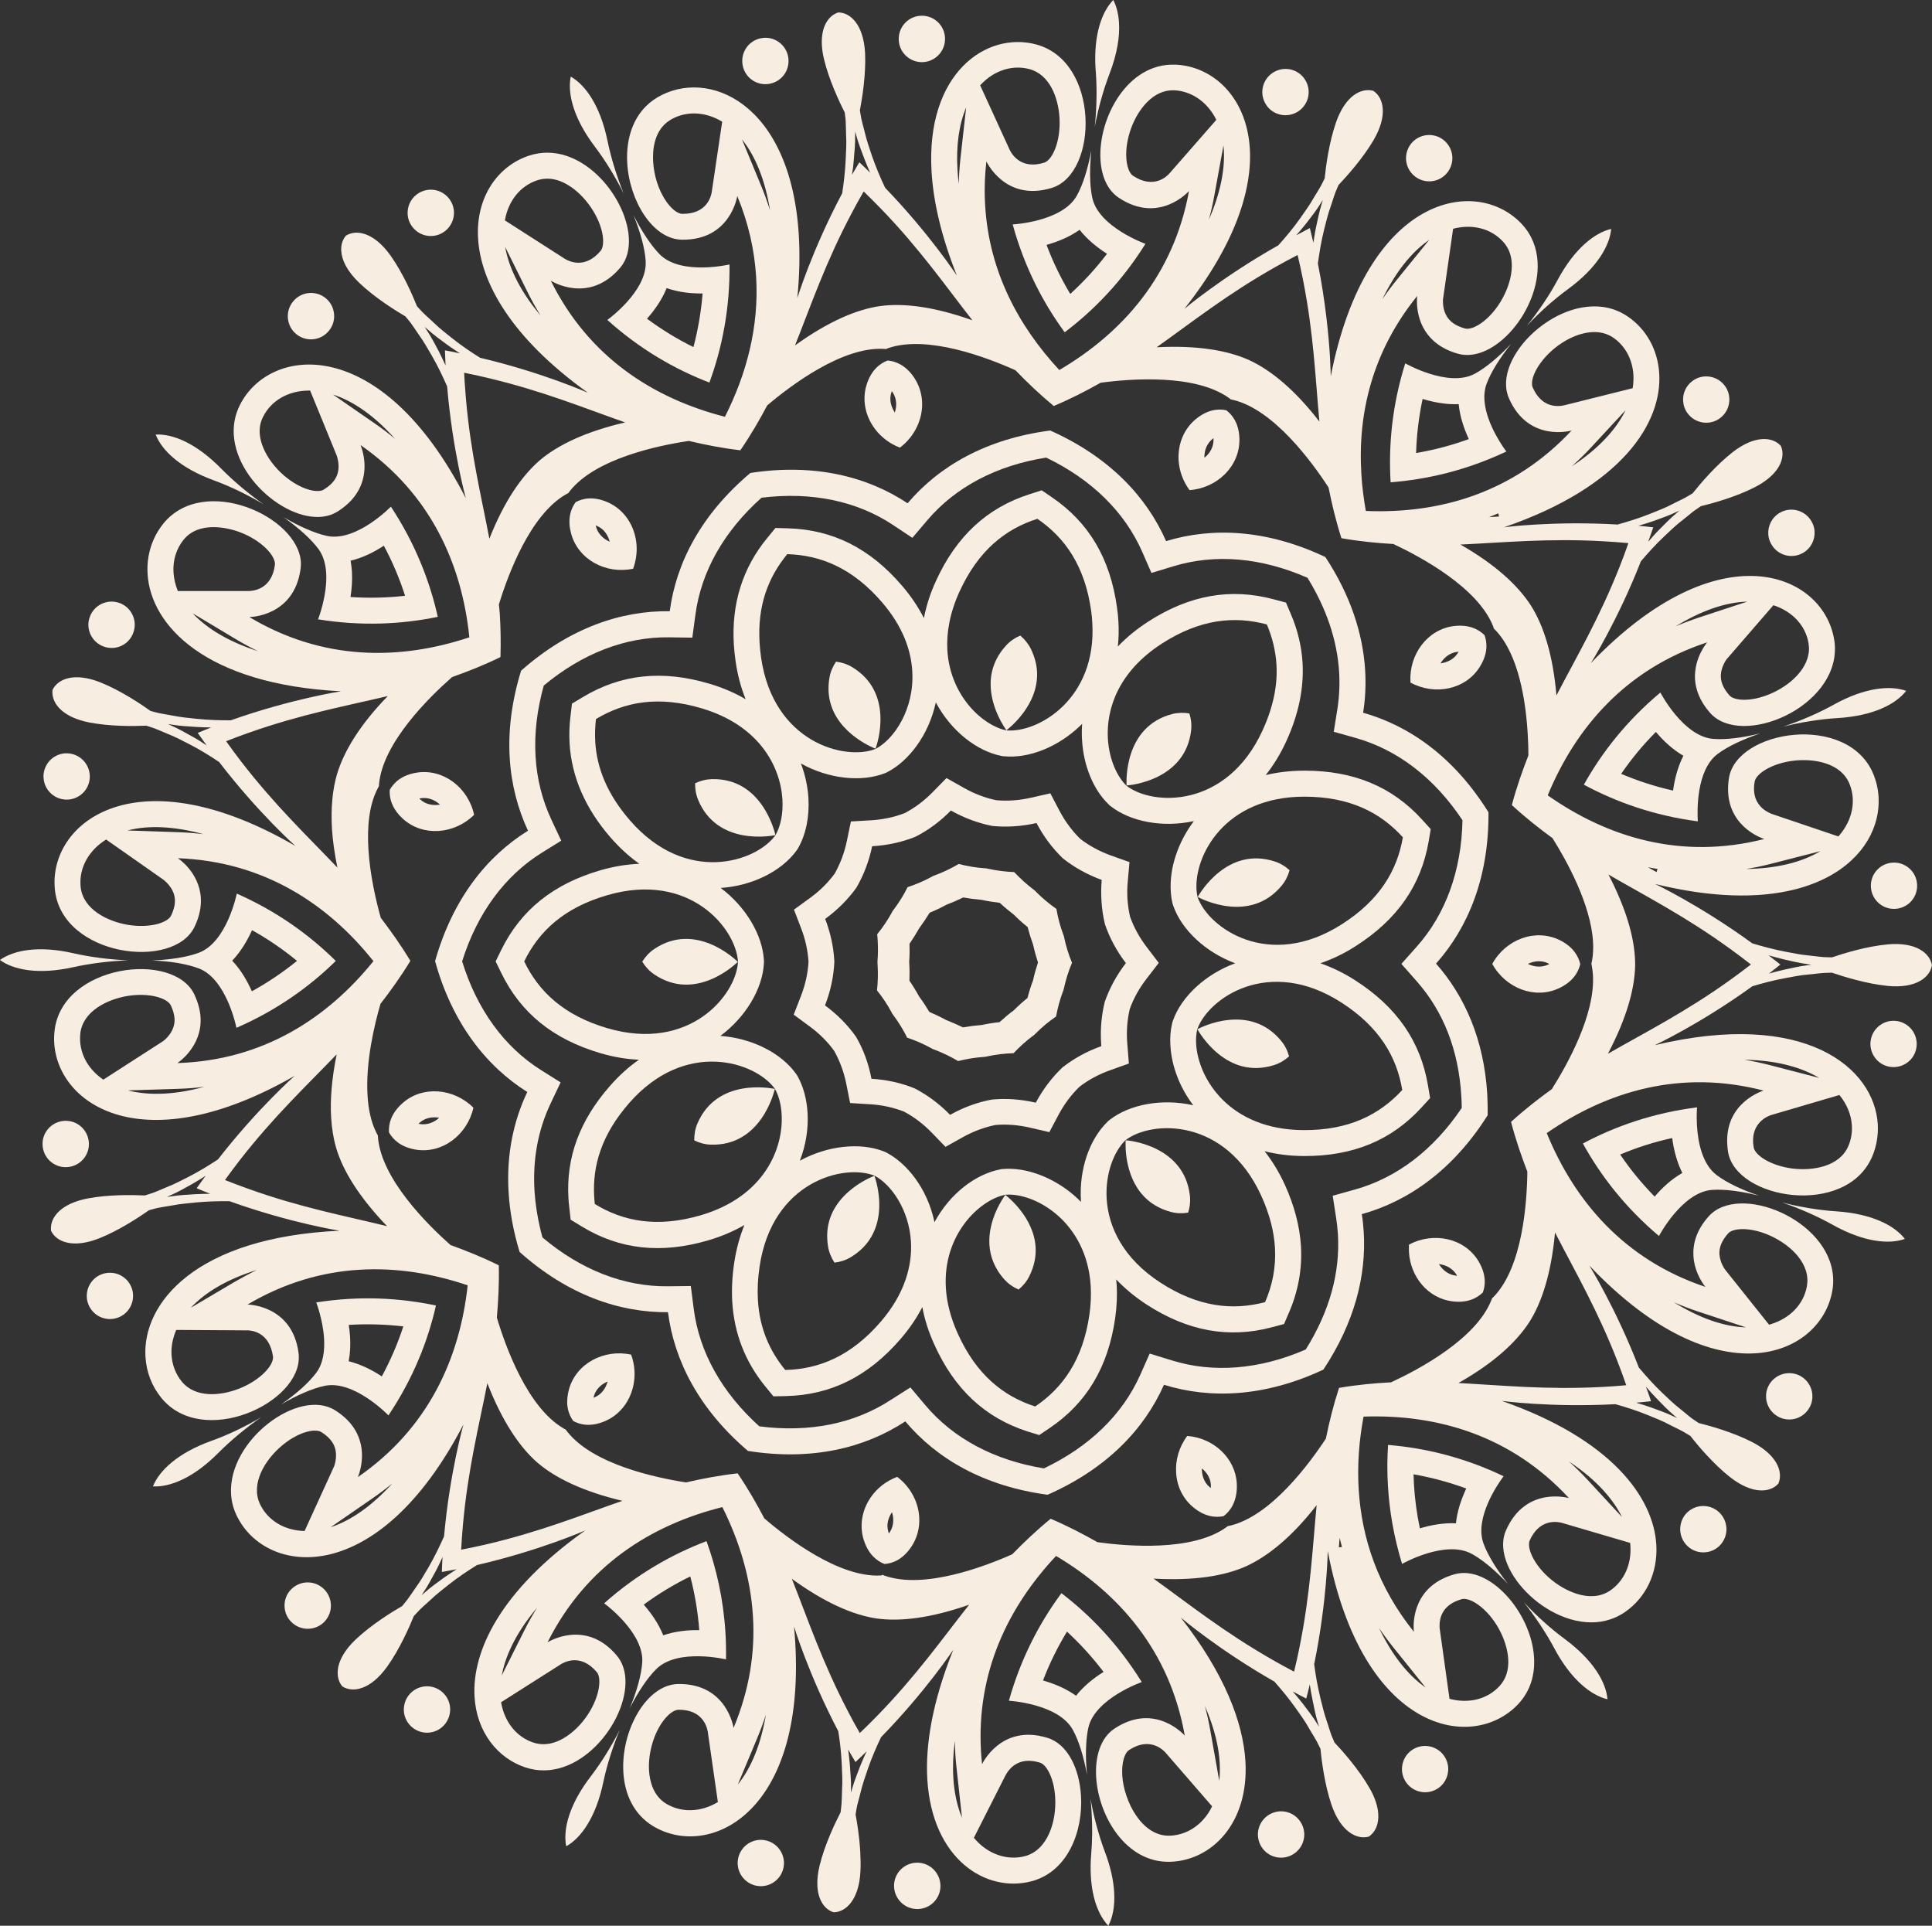 <svg width="299" height="298" viewBox="0 0 299 298" fill="none" xmlns="http://www.w3.org/2000/svg">
<rect x="0" y="0" width="299" height="298" fill="#333333" stroke="none"/>
<g clip-path="url(#clip0_1197_173)">
<path d="M289.544 137.284C289.667 139.263 291.359 140.764 293.337 140.641C295.315 140.519 296.816 138.826 296.693 136.848C296.571 134.869 294.879 133.368 292.9 133.491C290.922 133.613 289.421 135.306 289.544 137.284Z" fill="#F7EDE1"/>
<path d="M260.485 62.051C260.526 62.72 260.744 63.375 261.167 63.948C262.34 65.545 264.578 65.899 266.174 64.726C267.198 63.975 267.702 62.788 267.634 61.614C267.593 60.946 267.375 60.291 266.952 59.718C265.779 58.121 263.541 57.766 261.945 58.94C260.922 59.69 260.403 60.877 260.485 62.051Z" fill="#F7EDE1"/>
<path d="M195.595 12.964C195.404 13.456 195.336 13.974 195.363 14.465C195.445 15.83 196.305 17.072 197.655 17.59C199.511 18.3 201.571 17.386 202.294 15.53C202.485 15.039 202.553 14.52 202.526 14.029C202.444 12.678 201.585 11.422 200.234 10.904C198.392 10.194 196.318 11.122 195.595 12.964Z" fill="#F7EDE1"/>
<path d="M119.178 12.951C120.951 12.582 122.138 10.986 122.029 9.225C122.016 9.061 122.002 8.884 121.961 8.707C121.565 6.769 119.669 5.513 117.732 5.923C115.958 6.291 114.771 7.888 114.88 9.648C114.894 9.812 114.907 9.989 114.948 10.167C115.344 12.104 117.227 13.36 119.178 12.951Z" fill="#F7EDE1"/>
<path d="M51.709 48.705C51.655 47.872 51.327 47.053 50.7 46.412C49.308 44.993 47.043 44.965 45.624 46.358C44.847 47.122 44.492 48.132 44.547 49.141C44.601 49.974 44.928 50.793 45.556 51.434C46.948 52.853 49.213 52.88 50.632 51.489C51.409 50.724 51.778 49.701 51.709 48.705Z" fill="#F7EDE1"/>
<path d="M13.808 120.963C13.89 120.622 13.917 120.281 13.89 119.94C13.794 118.398 12.703 117.033 11.107 116.664C9.183 116.214 7.259 117.429 6.823 119.353C6.741 119.694 6.713 120.035 6.741 120.376C6.836 121.918 7.928 123.283 9.524 123.651C11.448 124.088 13.371 122.887 13.808 120.963Z" fill="#F7EDE1"/>
<path d="M20.588 200.318C20.574 199.99 20.506 199.649 20.383 199.322C19.714 197.452 17.654 196.497 15.799 197.166C14.271 197.711 13.343 199.199 13.438 200.755C13.452 201.096 13.52 201.423 13.643 201.751C14.312 203.62 16.372 204.576 18.227 203.907C19.755 203.361 20.683 201.874 20.588 200.318Z" fill="#F7EDE1"/>
<path d="M69.664 264.32C69.609 263.324 69.118 262.342 68.258 261.687C66.689 260.486 64.438 260.786 63.237 262.355C62.692 263.065 62.46 263.925 62.501 264.757C62.555 265.753 63.046 266.736 63.906 267.391C65.475 268.592 67.726 268.305 68.927 266.722C69.473 265.999 69.704 265.153 69.664 264.32Z" fill="#F7EDE1"/>
<path d="M145.536 291.613C145.427 289.867 144.049 288.407 142.248 288.256C140.27 288.093 138.537 289.553 138.374 291.532C138.36 291.709 138.36 291.873 138.374 292.05C138.483 293.797 139.861 295.257 141.662 295.407C143.64 295.571 145.373 294.111 145.536 292.132C145.55 291.955 145.55 291.777 145.536 291.613Z" fill="#F7EDE1"/>
<path d="M216.975 273.982C217.003 274.473 217.139 274.978 217.385 275.442C218.312 277.189 220.482 277.858 222.228 276.93C223.511 276.247 224.206 274.91 224.125 273.545C224.097 273.054 223.961 272.549 223.715 272.085C222.787 270.338 220.618 269.67 218.872 270.598C217.589 271.28 216.893 272.631 216.975 273.982Z" fill="#F7EDE1"/>
<path d="M273.774 214.319C273.419 214.947 273.282 215.629 273.323 216.284C273.392 217.458 274.047 218.577 275.152 219.205C276.884 220.174 279.067 219.559 280.036 217.826C280.391 217.199 280.527 216.516 280.486 215.861C280.418 214.688 279.763 213.569 278.658 212.941C276.925 211.986 274.742 212.6 273.774 214.319Z" fill="#F7EDE1"/>
<path d="M289.477 161.316C289.463 161.466 289.463 161.616 289.477 161.766C289.586 163.541 290.991 165.001 292.82 165.124C294.798 165.246 296.504 163.759 296.626 161.78C296.64 161.63 296.64 161.48 296.626 161.33C296.517 159.556 295.112 158.096 293.284 157.973C291.319 157.836 289.613 159.337 289.477 161.316Z" fill="#F7EDE1"/>
<path d="M273.663 82.671C273.69 83.189 273.84 83.708 274.113 84.186C275.068 85.919 277.251 86.547 278.984 85.591C280.239 84.895 280.908 83.572 280.826 82.234C280.799 81.716 280.649 81.197 280.376 80.719C279.421 78.986 277.238 78.359 275.505 79.314C274.25 80.01 273.581 81.334 273.663 82.671Z" fill="#F7EDE1"/>
<path d="M218.026 22.776C217.698 23.39 217.562 24.045 217.603 24.687C217.671 25.888 218.353 27.02 219.486 27.634C221.232 28.576 223.401 27.921 224.343 26.174C224.67 25.56 224.807 24.905 224.766 24.264C224.697 23.063 224.015 21.93 222.883 21.316C221.136 20.388 218.967 21.029 218.026 22.776Z" fill="#F7EDE1"/>
<path d="M142.399 2.443C140.448 2.593 138.974 4.285 139.097 6.236C139.097 6.264 139.097 6.277 139.097 6.305C139.247 8.283 140.98 9.757 142.944 9.607C144.896 9.457 146.369 7.765 146.246 5.813C146.246 5.786 146.246 5.772 146.246 5.745C146.096 3.766 144.377 2.293 142.399 2.443Z" fill="#F7EDE1"/>
<path d="M68.832 35.795C69.828 35.044 70.319 33.871 70.251 32.724C70.21 32.042 69.978 31.36 69.528 30.773C68.327 29.19 66.09 28.89 64.507 30.077C63.511 30.828 63.02 32.001 63.088 33.148C63.129 33.83 63.361 34.512 63.811 35.099C65.012 36.682 67.25 36.996 68.832 35.795Z" fill="#F7EDE1"/>
<path d="M20.63 97.914C20.808 97.436 20.876 96.945 20.848 96.468C20.767 95.089 19.88 93.82 18.502 93.315C16.646 92.633 14.586 93.588 13.904 95.444C13.726 95.922 13.658 96.413 13.685 96.891C13.767 98.269 14.654 99.538 16.032 100.043C17.901 100.739 19.962 99.784 20.63 97.914Z" fill="#F7EDE1"/>
<path d="M13.752 176.819C13.738 176.628 13.711 176.437 13.67 176.245C13.234 174.308 11.323 173.093 9.386 173.53C7.64 173.926 6.48 175.509 6.589 177.242C6.603 177.433 6.63 177.624 6.671 177.815C7.108 179.753 9.018 180.967 10.955 180.53C12.701 180.135 13.861 178.552 13.752 176.819Z" fill="#F7EDE1"/>
<path d="M51.205 248.245C51.15 247.398 50.795 246.552 50.14 245.911C48.735 244.519 46.457 244.533 45.065 245.938C44.315 246.689 43.974 247.699 44.042 248.681C44.096 249.527 44.451 250.373 45.106 251.015C46.511 252.407 48.79 252.393 50.181 250.987C50.918 250.223 51.273 249.227 51.205 248.245Z" fill="#F7EDE1"/>
<path d="M121.252 289.034C121.32 288.707 121.347 288.393 121.32 288.079C121.224 286.51 120.092 285.131 118.482 284.79C116.545 284.381 114.648 285.623 114.239 287.56C114.171 287.888 114.143 288.202 114.171 288.516C114.266 290.085 115.399 291.463 117.008 291.805C118.946 292.214 120.842 290.972 121.252 289.034Z" fill="#F7EDE1"/>
<path d="M201.612 282.607C200.902 280.751 198.842 279.823 196.987 280.532C195.486 281.106 194.585 282.579 194.681 284.094C194.708 284.449 194.776 284.804 194.913 285.159C195.622 287.014 197.682 287.942 199.538 287.233C201.039 286.66 201.939 285.186 201.844 283.671C201.816 283.316 201.748 282.961 201.612 282.607Z" fill="#F7EDE1"/>
<path d="M260.034 236.85C260.102 237.873 260.594 238.856 261.48 239.525C263.077 240.698 265.314 240.371 266.488 238.774C267.006 238.064 267.238 237.232 267.183 236.427C267.115 235.403 266.624 234.421 265.737 233.752C264.141 232.578 261.903 232.906 260.716 234.503C260.211 235.212 259.993 236.045 260.034 236.85Z" fill="#F7EDE1"/>
<path d="M133.161 289.607C133.216 288.597 133.188 287.533 133.134 286.51C132.997 284.176 132.643 282.02 132.411 280.778C132.451 280.587 132.479 280.41 132.506 280.205C132.629 279.304 132.97 278.294 133.229 277.189C133.488 276.084 133.911 274.937 134.293 273.777C134.921 271.962 135.658 270.284 136.354 268.824C143.285 261.714 147.528 255.3 147.528 255.3C144.294 263.351 143.189 270.038 143.516 275.374C144.267 287.738 152.603 292.937 159.575 291.136C165.251 289.676 167.638 283.412 167.297 277.871C167.038 273.682 165.237 269.902 162.126 268.933C154.909 266.695 151.989 272.999 151.989 272.999C151.921 272.358 151.866 271.73 151.825 271.103C151.089 258.793 156.028 248.668 163.436 240.78C173.219 246.593 181.05 255.532 183.356 268.578C183.356 268.578 178.799 263.324 172.496 267.486C170.326 268.905 169.453 271.812 169.644 275.005C170.012 281.133 174.324 288.311 181.091 288.106C187.449 287.929 193.316 282.211 192.743 272.535C192.374 266.531 189.523 258.998 182.742 250.319C182.742 250.319 188.609 255.313 197.231 260.226C198.309 261.441 199.483 262.846 200.588 264.416C201.284 265.412 202.007 266.394 202.552 267.391C203.112 268.387 203.726 269.26 204.094 270.093C204.19 270.284 204.272 270.434 204.353 270.611C204.531 272.413 204.995 276.165 206.072 279.304C207.491 283.439 209.975 284.722 211.83 284.217C212.785 283.589 213.399 282.388 213.304 280.723C213.235 279.577 212.826 278.199 211.926 276.657C210.275 273.777 207.764 270.952 206.523 269.642C206.441 269.465 206.386 269.301 206.304 269.11C205.909 268.291 205.663 267.254 205.281 266.176C204.899 265.098 204.64 263.911 204.34 262.737C203.903 260.936 203.589 259.121 203.385 257.538C205.39 247.753 205.486 240.016 205.486 240.016C210.861 268.25 227.984 271.212 234.997 263.665C236.893 261.618 237.576 259.066 237.412 256.473C236.989 249.473 230.454 242.131 225.146 243.605C218.788 245.365 218.706 250.837 218.788 252.202C218.802 252.393 218.816 252.516 218.816 252.516C213.276 245.624 210.739 238.078 210.275 230.49C210.043 226.71 210.329 222.93 211.025 219.218C222.39 218.823 233.824 222.098 242.815 231.828C242.815 231.828 236.143 229.876 233.087 236.781C232.718 237.6 232.582 238.501 232.637 239.415C233.046 246.211 243.974 254.604 251.465 249.473C254.657 247.289 256.595 243.468 256.336 239.047C255.899 231.705 249.364 222.712 232.432 216.789C232.432 216.789 240.072 217.826 250.005 217.294C251.56 217.731 253.307 218.277 255.067 219C256.185 219.464 257.332 219.901 258.328 220.446C259.337 220.979 260.32 221.388 261.084 221.893C261.261 222.002 261.411 222.098 261.588 222.193C262.707 223.613 265.122 226.519 267.728 228.566C271.166 231.268 273.936 231.023 275.218 229.59C275.409 229.153 275.505 228.675 275.464 228.157C275.368 226.574 274.127 224.704 271.207 223.176C268.26 221.647 264.617 220.638 262.871 220.201C262.707 220.092 262.571 219.996 262.393 219.873C261.616 219.396 260.838 218.659 259.951 217.963C259.051 217.267 258.177 216.407 257.291 215.575C255.899 214.251 254.685 212.873 253.634 211.631C250.046 202.378 245.966 195.842 245.966 195.842C265.75 216.68 281.767 209.925 283.568 199.772C283.705 199.049 283.732 198.339 283.691 197.643C283.145 188.691 269.106 183 264.44 188.227C262.475 190.424 261.97 192.567 262.08 194.368C262.243 197.179 263.935 199.144 263.935 199.144C251.369 194.941 243.688 185.866 239.377 175.345C248.722 168.862 260.115 165.437 272.94 168.767C272.94 168.767 266.909 170.541 267.319 177.132C267.332 177.473 267.373 177.828 267.428 178.197C268.588 185.661 285.751 188.432 289.762 178.934C290.417 177.378 290.704 175.686 290.608 173.98C290.09 165.287 279.448 156.158 256.09 161.739C256.09 161.739 263.103 158.477 271.193 152.623C272.708 152.159 274.495 151.695 276.323 151.354C277.524 151.136 278.711 150.89 279.844 150.808C280.976 150.713 282.027 150.522 282.941 150.535C283.159 150.535 283.323 150.522 283.527 150.522C285.233 151.108 288.835 152.241 292.136 152.568C296.489 152.992 298.685 151.272 298.986 149.375C298.685 147.478 296.502 145.745 292.15 146.141C288.848 146.441 285.233 147.56 283.527 148.147C283.336 148.147 283.159 148.133 282.941 148.133C282.027 148.147 280.976 147.956 279.844 147.847C278.711 147.751 277.51 147.492 276.323 147.274C274.495 146.919 272.694 146.441 271.18 145.977C263.13 140.109 256.145 136.793 256.145 136.793C280.73 142.811 291.277 132.399 290.731 123.324C290.663 122.096 290.376 120.895 289.913 119.762C285.956 110.25 268.765 112.925 267.578 120.39C267.441 121.222 267.414 121.987 267.455 122.683C267.796 128.264 273.049 129.833 273.049 129.833C260.21 133.095 248.845 129.615 239.527 123.078C243.879 112.57 251.615 103.536 264.208 99.401C264.208 99.401 262.134 101.803 262.325 105.106C262.421 106.689 263.035 108.476 264.658 110.319C269.502 115.791 284.537 109.473 283.964 99.879C283.95 99.552 283.909 99.21 283.841 98.869C282.081 88.716 266.118 81.866 246.212 102.608C246.212 102.608 250.319 96.099 253.948 86.86C254.999 85.618 256.226 84.254 257.618 82.944C258.505 82.111 259.378 81.265 260.292 80.569C261.193 79.873 261.97 79.15 262.748 78.659C262.925 78.536 263.062 78.44 263.226 78.331C264.986 77.908 268.628 76.912 271.576 75.397C274.768 73.76 275.955 71.699 275.86 70.034C275.832 69.666 275.75 69.325 275.614 69.011C274.345 67.564 271.562 67.305 268.124 69.993C265.504 72.04 263.076 74.933 261.957 76.339C261.793 76.434 261.643 76.53 261.452 76.639C260.688 77.144 259.706 77.54 258.696 78.072C257.686 78.604 256.554 79.041 255.421 79.491C253.648 80.201 251.901 80.733 250.346 81.17C240.413 80.583 232.773 81.593 232.773 81.593C251.042 75.315 257.25 65.408 256.786 57.807C256.568 54.095 254.753 50.929 251.97 49.018C244.22 43.655 232.664 52.867 233.087 59.772C233.128 60.413 233.264 61.041 233.523 61.628C236.552 68.547 243.224 66.622 243.224 66.622C234.178 76.311 222.745 79.532 211.38 79.068C211.039 77.158 210.793 75.233 210.684 73.296C210.111 63.893 212.417 54.34 219.334 45.798C219.334 45.798 219.252 46.344 219.307 47.176C219.43 49.291 220.398 53.249 225.624 54.736C231.3 56.333 238.408 47.886 237.958 40.489C237.835 38.401 237.098 36.395 235.57 34.73C228.598 27.143 211.462 30.022 205.95 58.23C205.95 58.23 205.936 57.111 205.827 55.187C205.636 52.062 205.158 46.808 203.958 40.776C204.176 39.166 204.463 37.364 204.926 35.522C205.227 34.348 205.499 33.161 205.895 32.083C206.277 31.005 206.536 29.981 206.932 29.149C207.014 28.958 207.082 28.794 207.164 28.617C208.406 27.307 210.943 24.495 212.608 21.63C213.686 19.76 214.081 18.15 213.999 16.867C213.918 15.557 213.358 14.602 212.54 14.056C210.684 13.537 208.201 14.806 206.768 18.928C205.677 22.053 205.186 25.806 205.008 27.607C204.926 27.784 204.845 27.934 204.749 28.125C204.381 28.958 203.767 29.831 203.194 30.814C202.634 31.81 201.911 32.779 201.215 33.789C200.11 35.358 198.923 36.75 197.832 37.965C189.182 42.837 183.301 47.79 183.301 47.79C191.16 37.828 193.807 29.367 193.425 22.994C192.934 14.929 187.599 10.194 181.841 10.003C174.433 9.757 169.931 18.341 170.313 24.741C170.463 27.238 171.363 29.408 173.137 30.596C179.426 34.785 184.011 29.558 184.011 29.558C181.637 42.591 173.764 51.488 163.941 57.261C157.583 50.424 153.081 41.949 152.467 31.851C152.33 29.64 152.385 27.348 152.658 24.973C152.658 24.973 155.55 31.291 162.768 29.081C166.41 27.975 168.293 23.008 167.979 18.027C167.679 13.114 165.264 8.174 160.312 6.864C152.644 4.844 143.257 11.313 144.171 26.583C144.444 31.155 145.645 36.505 148.087 42.645C148.087 42.645 143.871 36.204 136.981 29.053C136.285 27.58 135.562 25.901 134.935 24.086C134.553 22.926 134.143 21.78 133.884 20.674C133.625 19.569 133.284 18.559 133.175 17.645C133.134 17.44 133.106 17.263 133.079 17.072C133.42 15.298 134.034 11.559 133.884 8.256C133.884 8.188 133.87 8.12 133.87 8.051C133.611 3.835 131.633 1.951 129.75 1.924C128.236 2.388 127.021 4.094 127.199 7.055C127.24 7.697 127.335 8.393 127.526 9.157C128.29 12.377 129.914 15.803 130.732 17.413C130.76 17.604 130.773 17.781 130.801 17.986C130.842 18.245 130.869 18.505 130.882 18.778C130.923 19.487 130.91 20.265 130.951 21.084C131.019 22.216 130.937 23.431 130.882 24.659C130.801 26.502 130.582 28.344 130.337 29.913C125.657 38.729 123.392 46.139 123.392 46.139C123.747 42.563 123.801 39.302 123.624 36.368C122.369 15.762 109.476 10.467 101.726 15.079C98.124 17.222 96.828 21.248 97.074 25.273C97.428 31.141 101.044 37.023 105.519 37.091C113.078 37.214 114.101 30.336 114.101 30.336C115.861 34.58 116.775 38.783 117.021 42.864C117.484 50.547 115.547 57.861 112.191 64.494C101.167 61.669 91.125 55.309 85.245 43.437C85.245 43.437 91.084 47.19 95.982 41.431C97.033 40.203 97.428 38.551 97.319 36.764C96.924 30.172 89.624 21.561 81.915 24.072C77.113 25.628 73.593 30.445 73.989 36.928C74.398 43.683 79.064 52.239 90.989 60.782C90.989 60.782 83.962 57.643 74.302 55.364C72.924 54.504 71.396 53.481 69.895 52.28C68.954 51.516 67.985 50.779 67.167 49.974C66.348 49.182 65.516 48.513 64.929 47.818C64.779 47.654 64.67 47.531 64.534 47.394C63.865 45.716 62.364 42.25 60.44 39.548C57.903 35.986 55.174 35.44 53.537 36.464C53.032 37.064 52.745 37.869 52.814 38.838C52.895 40.244 53.7 41.949 55.583 43.751C57.971 46.043 61.191 48.05 62.746 48.964C62.869 49.114 62.978 49.25 63.115 49.414C63.715 50.096 64.261 51.011 64.916 51.939C65.584 52.853 66.171 53.931 66.798 54.982C67.767 56.647 68.545 58.312 69.2 59.799C70.032 69.679 72.092 77.103 72.092 77.103C58.967 51.502 41.708 53.481 37.11 62.706C36.359 64.207 36.087 65.763 36.182 67.291C36.66 75.179 46.838 82.507 52.213 79.177C55.897 76.885 56.525 73.828 56.402 71.631C56.306 70.007 55.788 68.861 55.788 68.861C66.662 76.434 71.478 87.297 72.638 98.624C61.846 102.213 49.949 102.281 38.583 95.485C38.583 95.485 45.528 95.485 46.524 87.993C46.565 87.652 46.578 87.324 46.565 86.983C46.128 79.86 31.543 73.364 25.308 80.992C23.562 83.135 22.661 85.891 22.839 88.812C23.316 96.768 31.789 105.911 52.786 106.975C52.786 106.975 45.132 108.135 35.718 111.465C34.136 111.479 32.28 111.424 30.438 111.233C29.224 111.097 28.009 111.001 26.904 110.769C25.786 110.551 24.721 110.428 23.862 110.169C23.657 110.114 23.494 110.073 23.302 110.019C21.829 108.968 18.691 106.866 15.607 105.624C11.555 103.987 8.963 105.024 8.131 106.757C8.104 106.948 8.104 107.139 8.117 107.33C8.226 109.104 9.918 111.028 13.793 111.793C17.04 112.434 20.819 112.379 22.634 112.297C22.825 112.366 22.989 112.407 23.193 112.475C24.067 112.721 25.022 113.198 26.086 113.621C27.15 114.031 28.214 114.617 29.306 115.163C31.011 116.037 32.566 117.019 33.917 117.92C39.961 125.794 45.719 130.911 45.719 130.911C21.256 116.719 7.844 127.104 8.458 137.189C8.472 137.366 8.486 137.544 8.499 137.721C9.618 147.97 26.863 150.235 30.111 143.412C30.916 141.733 31.161 140.232 31.079 138.936C30.834 134.951 27.532 132.808 27.532 132.808C40.766 133.3 50.699 139.836 57.794 148.734C50.644 157.59 40.684 164.086 27.45 164.509C27.45 164.509 31.311 162.026 31.038 157.427C30.97 156.362 30.684 155.189 30.083 153.906C26.877 147.069 9.618 149.252 8.445 159.487C8.376 160.115 8.349 160.756 8.39 161.384C8.963 170.991 22.211 179.903 45.596 166.488C45.596 166.488 39.825 171.578 33.726 179.425C32.376 180.312 30.806 181.281 29.101 182.154C28.01 182.7 26.932 183.273 25.867 183.683C24.803 184.106 23.862 184.583 22.975 184.815C22.77 184.884 22.607 184.938 22.416 184.993C20.615 184.911 16.835 184.829 13.575 185.457C9.427 186.248 7.762 188.391 7.885 190.26C7.885 190.329 7.899 190.397 7.899 190.451C8.717 192.198 11.296 193.235 15.362 191.625C18.445 190.397 21.597 188.309 23.071 187.272C23.262 187.217 23.425 187.176 23.63 187.122C24.503 186.849 25.567 186.739 26.686 186.535C27.805 186.303 29.019 186.221 30.233 186.084C32.075 185.907 33.931 185.866 35.514 185.88C44.9 189.25 52.554 190.451 52.554 190.451C30.233 191.475 22.02 201.696 22.511 209.952C22.648 212.313 23.507 214.524 24.953 216.298C31.339 224.186 46.688 217.117 46.237 209.748C46.224 209.638 46.224 209.516 46.21 209.406C45.255 201.914 38.31 201.874 38.31 201.874C49.717 195.132 61.6 195.255 72.379 198.899C71.151 210.212 66.28 221.061 55.379 228.58C55.379 228.58 56.143 226.901 56.006 224.732C55.883 222.685 54.969 220.187 51.859 218.236C46.237 214.701 35.268 222.889 35.759 231.2C35.827 232.346 36.114 233.506 36.673 234.625C41.217 243.878 58.476 245.938 71.724 220.433C71.724 220.433 69.609 227.843 68.722 237.75C68.067 239.224 67.276 240.875 66.321 242.527C65.693 243.577 65.107 244.642 64.424 245.556C63.756 246.484 63.21 247.398 62.61 248.081C62.473 248.245 62.364 248.381 62.241 248.531C60.672 249.432 57.453 251.424 55.051 253.703C52.936 255.709 52.172 257.62 52.268 259.107C52.309 259.844 52.568 260.486 52.991 260.977C54.615 262 57.357 261.482 59.908 257.92C61.846 255.232 63.36 251.765 64.042 250.087C64.179 249.937 64.288 249.814 64.438 249.664C65.025 248.968 65.857 248.299 66.689 247.521C67.508 246.73 68.477 245.993 69.432 245.229C70.932 244.041 72.447 243.045 73.825 242.185C83.512 239.947 90.566 236.836 90.566 236.836C77.4 246.17 73.02 255.573 73.443 262.587C73.77 268.059 77.031 272.085 81.315 273.504C89.447 276.193 97.196 266.463 96.787 259.776C96.705 258.411 96.282 257.183 95.464 256.201C90.606 250.414 84.74 254.14 84.74 254.14C90.688 242.295 100.757 235.976 111.795 233.22C114.428 238.487 116.175 244.178 116.529 250.141C116.87 255.696 115.997 261.482 113.528 267.391C113.528 267.391 112.532 260.513 104.987 260.595C100.021 260.649 96.078 267.841 96.473 274.269C96.678 277.626 98.056 280.764 101.085 282.593C109.667 287.765 124.688 280.737 123.065 254.017C123.024 253.266 122.956 252.489 122.887 251.697C122.887 251.697 125.111 259.08 129.736 267.909C129.955 269.288 130.146 270.816 130.241 272.44C130.255 272.699 130.269 272.945 130.282 273.204C130.323 274.419 130.405 275.633 130.323 276.78C130.269 277.912 130.296 278.977 130.159 279.877C130.132 280.096 130.118 280.259 130.091 280.45C129.259 282.061 127.622 285.472 126.844 288.693C126.544 289.908 126.448 290.986 126.503 291.9C126.639 294.179 127.717 295.53 129.027 295.926C130.923 295.885 132.943 293.974 133.161 289.607ZM160.953 272.767C161.976 273.081 163.122 275.169 163.3 278.117C163.532 281.87 162.14 286.332 158.579 287.246C156.505 287.779 154.254 287.315 152.385 285.964C151.771 285.527 151.225 284.995 150.72 284.394L155.605 274.746C156.11 273.805 157.583 271.717 160.953 272.767ZM147.841 271.335C147.882 272.017 147.937 272.713 148.019 273.422L148.878 281.283C148.142 279.522 147.678 277.435 147.541 275.128C147.432 273.327 147.514 271.416 147.773 269.397C147.787 270.038 147.814 270.693 147.841 271.335ZM186.166 281.638C184.775 283.152 182.947 284.012 181.009 284.067C176.657 284.19 173.914 278.622 173.683 274.733C173.573 272.877 173.996 271.294 174.733 270.816C177.68 268.878 179.686 270.461 180.354 271.184L187.585 279.522C187.203 280.328 186.726 281.037 186.166 281.638ZM188.759 272.767C188.813 273.736 188.8 274.678 188.69 275.565L187.326 267.868C187.094 266.545 186.808 265.235 186.453 263.965C188.063 267.636 188.636 270.584 188.759 272.767ZM203.112 262.983C203.371 264.197 203.589 265.439 203.944 266.545C204.012 266.763 204.08 266.995 204.135 267.2C204.012 267.009 203.889 266.818 203.767 266.626C203.153 265.617 202.389 264.648 201.638 263.652C201.12 262.983 200.588 262.355 200.056 261.741C200.751 262.109 201.434 262.492 202.157 262.846C202.348 262.109 202.539 261.386 202.703 260.663C202.825 261.427 202.948 262.205 203.112 262.983ZM222.8 251.943C222.704 250.36 223.223 248.299 226.224 247.467C226.824 247.303 227.779 247.617 228.762 248.326C231.272 250.114 233.223 253.649 233.414 256.705C233.523 258.425 233.06 259.844 232.064 260.922C230.181 262.956 227.302 263.679 224.328 262.887L222.8 251.943ZM215.691 255L220.617 261.127C217.861 259.216 215.405 256.064 213.413 251.915C214.122 252.966 214.886 253.99 215.691 255ZM241.696 235.649L252.283 238.76C252.311 238.951 252.324 239.115 252.324 239.265C252.502 242.104 251.328 244.669 249.2 246.129C246.853 247.74 244.029 246.771 242.556 246.047C239.049 244.328 236.757 241.121 236.634 239.142C236.621 238.842 236.648 238.583 236.743 238.378C238.19 235.144 240.727 235.403 241.696 235.649ZM251.015 234.748L245.762 229.071C244.82 228.048 243.838 227.079 242.815 226.164C247.399 229.194 249.787 232.278 251.015 234.748ZM259.064 201.532C260.238 202.037 261.438 202.501 262.666 202.911L270.211 205.408C266.828 205.312 263.021 203.975 259.064 201.532ZM267.032 196.538C267.019 196.524 266.186 195.46 266.104 194.081C266.036 193.003 266.486 191.952 267.455 190.861C268.096 190.137 270.225 189.865 272.899 190.793C276.037 191.884 279.516 194.559 279.707 197.848C279.734 198.23 279.707 198.639 279.639 199.035C279.148 201.819 277.033 204.016 274.004 204.93C273.936 204.958 273.854 204.971 273.786 204.999L267.032 196.538ZM286.597 174.171C286.665 175.263 286.488 176.327 286.065 177.323C284.714 180.53 280.567 181.213 277.429 180.831C274.059 180.407 271.589 178.784 271.398 177.528C271.357 177.282 271.33 177.05 271.316 176.832C271.139 173.789 273.417 172.779 274.072 172.561L284.673 169.449C285.833 170.882 286.502 172.492 286.597 174.171ZM274.263 125.971C273.827 125.821 271.616 124.948 271.466 122.396C271.439 121.959 271.466 121.482 271.548 120.977C271.753 119.721 274.222 118.111 277.592 117.715C280.73 117.347 284.878 118.043 286.215 121.263C286.515 121.973 286.693 122.737 286.734 123.515C286.856 125.603 286.065 127.691 284.51 129.438L274.263 125.971ZM279.884 99.511C279.912 99.702 279.939 99.893 279.953 100.084C280.144 103.332 277.033 106.116 273.854 107.426C270.948 108.627 268.424 108.463 267.66 107.617C266.814 106.661 266.377 105.747 266.323 104.833C266.227 103.291 267.223 102.008 267.223 102.008L274.454 93.656C277.388 94.612 279.421 96.781 279.884 99.511ZM270.416 93.097L262.953 95.553C261.725 95.963 260.511 96.413 259.337 96.918C263.267 94.502 267.046 93.192 270.416 93.097ZM237.207 59.963C237.139 59.826 237.112 59.663 237.098 59.485C236.989 57.698 239.09 54.532 242.392 52.662C243.688 51.925 247.017 50.424 249.691 52.266C251.519 53.522 252.638 55.61 252.788 57.998C252.829 58.666 252.788 59.349 252.679 60.072L242.187 62.692C241.164 62.952 238.626 63.197 237.207 59.963ZM246.171 69.311L251.574 63.484C250.182 66.336 247.535 69.352 243.251 72.163C244.261 71.262 245.23 70.321 246.171 69.311ZM224.887 35.399C227.875 34.621 230.754 35.358 232.623 37.405C233.442 38.306 233.878 39.37 233.96 40.694C234.137 43.696 232.296 47.558 229.676 49.673C228.544 50.588 227.411 51.024 226.715 50.833C225.337 50.438 223.482 49.619 223.318 46.903C223.304 46.589 223.318 46.357 223.318 46.344L224.887 35.399ZM221.19 37.119L216.237 43.219C215.418 44.215 214.668 45.238 213.945 46.289C215.95 42.154 218.42 39.015 221.19 37.119ZM200.615 36.409C201.147 35.781 201.693 35.167 202.211 34.498C202.962 33.502 203.753 32.533 204.353 31.523C204.476 31.332 204.599 31.141 204.722 30.95C204.654 31.169 204.599 31.387 204.531 31.605C204.176 32.724 203.944 33.953 203.671 35.167C203.494 35.986 203.385 36.777 203.262 37.569C203.085 36.818 202.907 36.068 202.716 35.29C202.007 35.672 201.324 36.041 200.615 36.409ZM175.347 27.198C174.788 26.829 174.392 25.778 174.31 24.455C174.133 21.493 175.429 17.959 177.475 15.857C178.744 14.561 180.163 13.919 181.691 13.974C184.12 14.056 186.753 15.53 188.24 18.546L180.968 26.856C180.586 27.279 178.553 29.326 175.347 27.198ZM187.94 30.213L189.345 22.503C189.373 22.721 189.386 22.953 189.4 23.185C189.591 26.42 188.786 30.091 187.081 34.021C187.422 32.779 187.708 31.51 187.94 30.213ZM152.658 12.282C154.622 10.671 157.037 10.098 159.288 10.685C162.454 11.518 163.777 15.107 163.968 18.204C164.187 21.821 162.89 24.782 161.581 25.178C158.197 26.215 156.737 24.127 156.287 23.24L151.689 13.196C152.003 12.869 152.317 12.568 152.658 12.282ZM148.183 26.283C147.951 22.517 148.428 19.242 149.52 16.635L148.646 24.468C148.496 25.806 148.415 27.129 148.374 28.453C148.292 27.716 148.224 26.993 148.183 26.283ZM132.138 24.7C132.233 23.458 132.37 22.216 132.342 21.043C132.342 20.811 132.342 20.579 132.342 20.361C132.411 20.579 132.479 20.797 132.533 21.016C132.834 22.148 133.297 23.308 133.734 24.482C134.021 25.246 134.348 25.997 134.662 26.72C134.102 26.188 133.584 25.642 132.997 25.11C132.602 25.765 132.22 26.406 131.851 27.047C131.988 26.283 132.083 25.505 132.138 24.7ZM105.587 33.093C104.005 33.066 101.358 29.599 101.085 25.041C100.976 23.281 101.18 20.074 103.786 18.532C105.983 17.222 108.78 17.235 111.263 18.546C111.427 18.641 111.604 18.737 111.768 18.832L110.144 29.763C110.049 30.323 109.435 33.147 105.587 33.093ZM117.826 28.822L114.824 21.561C116.939 24.182 118.439 27.962 119.176 32.561C118.781 31.305 118.33 30.05 117.826 28.822ZM78.136 34.103C78.668 31.087 80.497 28.767 83.171 27.893C84.822 27.361 86.568 27.702 88.355 28.917C91.016 30.732 93.158 34.212 93.335 37.009C93.362 37.487 93.349 38.36 92.94 38.838C90.647 41.54 88.287 40.571 87.441 40.066L78.136 34.103ZM78.177 38.21L81.656 45.225C82.27 46.467 82.939 47.654 83.648 48.814C80.005 44.474 78.641 40.803 78.177 38.21ZM61.136 67.905C60.154 67.086 59.131 66.309 58.066 65.572L51.531 61.055C54.765 62.092 58.039 64.439 61.136 67.905ZM52.09 70.444C52.09 70.444 52.336 71.058 52.391 71.876C52.486 73.528 51.777 74.728 50.099 75.766C49.376 76.216 47.834 75.97 46.251 75.151C42.977 73.459 40.371 69.98 40.193 67.059C40.139 66.145 40.303 65.312 40.712 64.507C41.967 61.983 44.614 60.454 47.779 60.441C47.861 60.441 47.929 60.441 47.998 60.441L52.09 70.444ZM26.85 88.552C26.741 86.683 27.3 84.895 28.419 83.517C30.806 80.583 35.213 81.729 36.51 82.139C40.016 83.271 42.458 85.673 42.554 87.215C42.554 87.297 42.554 87.379 42.54 87.447C42.076 90.954 39.566 91.418 38.57 91.459H27.518C27.136 90.49 26.904 89.521 26.85 88.552ZM29.824 94.912L36.523 98.924C37.642 99.593 38.774 100.207 39.934 100.766C35.322 99.292 31.98 97.218 29.824 94.912ZM19.796 168.74L27.573 168.494C28.937 168.453 30.302 168.344 31.625 168.18C26.263 169.654 22.375 169.395 19.796 168.74ZM38.297 205.872C38.87 205.872 41.749 206.077 42.254 209.98C42.335 211.331 40.221 213.637 36.96 214.906C34.04 216.039 30.179 216.339 28.105 213.76C27.177 212.613 26.645 211.208 26.55 209.693C26.468 208.41 26.727 207.087 27.273 205.804L38.297 205.872ZM36.264 198.394L29.524 202.378C31.871 199.867 35.35 197.889 39.757 196.524C38.583 197.097 37.424 197.725 36.264 198.394ZM40.275 232.838C39.975 232.223 39.811 231.609 39.77 230.941C39.579 227.679 42.39 224.254 45.269 222.534C47.356 221.293 49.034 221.183 49.717 221.606C51.654 222.821 51.941 224.09 51.995 224.936C52.063 226.001 51.722 226.874 51.722 226.874L47.138 236.918C44.054 236.85 41.503 235.321 40.275 232.838ZM51.176 236.331L57.644 231.869C58.708 231.132 59.745 230.354 60.727 229.549C57.63 232.96 54.383 235.28 51.176 236.331ZM92.367 258.766C92.653 259.094 92.735 259.626 92.749 259.994C92.885 262.273 91.234 265.999 88.233 268.305C86.895 269.342 84.808 270.407 82.543 269.656C79.91 268.783 78.068 266.449 77.549 263.42L86.868 257.497C87.359 257.21 89.897 255.818 92.367 258.766ZM81.138 252.325L77.645 259.285C78.136 256.664 79.528 253.035 83.13 248.777C82.407 249.909 81.752 251.097 81.138 252.325ZM103.118 279.127C101.098 277.912 100.553 275.661 100.444 273.996C100.266 271.007 101.385 267.582 103.159 265.685C103.8 264.989 104.482 264.593 105.001 264.58C108.534 264.539 109.353 266.954 109.53 267.937L111.099 278.867C108.466 280.45 105.492 280.546 103.118 279.127ZM114.183 276.152L117.212 268.919C117.703 267.732 118.153 266.531 118.535 265.33C117.771 269.847 116.297 273.545 114.183 276.152ZM207.682 239.402L207.205 239.443C207.246 238.951 207.287 238.46 207.328 237.982C207.437 238.46 207.56 238.938 207.682 239.402ZM201.106 254.945C200.861 256.187 200.574 257.429 200.274 258.684C199.128 258.084 198.009 257.47 196.918 256.842C189.414 252.557 184.093 248.285 178.526 244.287C184.761 244.642 189.482 243.891 192.879 242.363C196.249 240.807 199.933 237.846 203.767 232.919C203.112 239.715 202.812 246.511 201.106 254.945ZM256.404 216.434C257.277 217.321 258.137 218.236 259.037 218.986C259.214 219.136 259.392 219.287 259.555 219.437C259.351 219.341 259.146 219.246 258.928 219.15C257.877 218.632 256.69 218.236 255.517 217.799C254.739 217.513 253.989 217.294 253.211 217.062C253.975 216.994 254.739 216.926 255.517 216.83C255.271 216.052 254.999 215.329 254.726 214.578C255.271 215.206 255.803 215.82 256.404 216.434ZM250.36 210.757C250.81 211.931 251.26 213.132 251.683 214.36C250.401 214.483 249.118 214.565 247.863 214.633C239.267 215.083 232.514 214.374 225.706 214.019C231.136 210.948 234.615 207.755 236.648 204.644C238.653 201.519 240.086 196.947 240.659 190.724C243.783 196.811 247.235 202.692 250.36 210.757ZM281.535 166.802L273.963 164.837C272.64 164.496 271.303 164.209 269.966 163.991C275.641 164.086 279.298 165.465 281.535 166.802ZM276.064 148.461C277.279 148.734 278.493 149.034 279.653 149.184C279.884 149.211 280.116 149.252 280.335 149.28C280.116 149.321 279.884 149.348 279.653 149.375C278.493 149.512 277.279 149.812 276.051 150.071C275.273 150.249 274.509 150.453 273.772 150.658C274.359 150.208 274.945 149.744 275.532 149.266C274.918 148.761 274.318 148.311 273.704 147.833C274.482 148.051 275.259 148.27 276.064 148.461ZM267.919 146.946C268.942 147.683 269.966 148.461 270.975 149.252C269.952 150.044 268.929 150.808 267.905 151.545C260.893 156.594 254.794 159.651 248.845 163.063C251.751 157.536 253.034 152.923 253.061 149.211C253.061 148.857 253.047 148.502 253.02 148.12C252.802 144.613 251.533 140.355 248.927 135.333C254.862 138.772 260.933 141.856 267.919 146.946ZM270.238 134.473C271.507 134.268 272.776 134.009 274.045 133.682L281.713 131.717C278.779 133.477 274.864 134.405 270.238 134.473ZM256.363 134.951C255.913 134.705 255.476 134.446 255.026 134.2C255.026 134.2 255.026 134.2 255.012 134.2C255.517 134.296 256.022 134.391 256.527 134.473L256.363 134.951ZM250.673 87.652C247.508 95.69 244.029 101.544 240.877 107.617C240.345 101.394 238.913 96.836 236.921 93.697C234.901 90.572 231.436 87.365 226.019 84.267C232.828 83.954 239.595 83.271 248.19 83.763C249.446 83.831 250.728 83.926 252.011 84.049C251.588 85.277 251.137 86.478 250.673 87.652ZM253.566 81.361C254.33 81.129 255.094 80.91 255.872 80.638C257.045 80.201 258.232 79.805 259.283 79.3C259.487 79.205 259.706 79.109 259.91 79.013C259.746 79.164 259.569 79.314 259.392 79.464C258.491 80.214 257.632 81.115 256.745 82.002C256.145 82.603 255.612 83.23 255.067 83.844C255.34 83.094 255.612 82.371 255.858 81.606C255.094 81.511 254.316 81.429 253.566 81.361ZM231.995 79.928C231.477 79.955 230.972 79.982 230.467 80.023C230.467 80.023 230.467 80.023 230.454 80.023C230.931 79.832 231.409 79.641 231.873 79.437L231.995 79.928ZM193.343 55.733C189.959 54.204 185.239 53.413 179.004 53.74C184.584 49.783 189.918 45.525 197.45 41.281C198.541 40.667 199.674 40.053 200.82 39.466C201.12 40.721 201.393 41.977 201.638 43.205C203.316 51.652 203.562 58.448 204.19 65.231C200.369 60.29 196.713 57.302 193.343 55.733ZM131.81 32.984C132.397 31.865 133.011 30.746 133.666 29.627C134.594 30.527 135.494 31.428 136.381 32.342C142.384 38.565 146.272 44.174 150.488 49.564C144.608 47.463 139.86 46.862 136.176 47.367C132.506 47.899 128.113 49.796 123.037 53.453C125.575 47.081 127.758 40.626 131.81 32.984ZM67.903 54.354C67.317 53.263 66.744 52.143 66.089 51.161C65.966 50.97 65.843 50.779 65.721 50.574C65.898 50.724 66.062 50.874 66.239 51.024C67.099 51.816 68.122 52.539 69.131 53.29C69.814 53.795 70.509 54.231 71.192 54.682C70.414 54.518 69.663 54.354 68.859 54.218C68.886 55.009 68.927 55.787 68.954 56.551C68.613 55.828 68.285 55.091 67.903 54.354ZM72.092 61.505C72.024 60.672 71.956 59.826 71.901 58.98C71.874 58.544 71.847 58.121 71.833 57.684C73.102 57.93 74.343 58.203 75.571 58.503C83.976 60.495 90.279 63.102 96.746 65.367C90.661 66.786 86.336 68.847 83.512 71.249C80.715 73.691 78.027 77.567 75.735 83.367C74.466 76.666 72.815 70.075 72.092 61.505ZM29.879 114.044C28.787 113.444 27.709 112.802 26.631 112.338C26.413 112.243 26.209 112.147 26.004 112.052C26.222 112.079 26.454 112.12 26.686 112.147C27.846 112.352 29.087 112.393 30.329 112.489C31.12 112.543 31.912 112.557 32.689 112.57C31.994 112.843 31.298 113.116 30.602 113.416C31.066 114.085 31.53 114.713 31.994 115.354C31.311 114.904 30.629 114.454 29.879 114.044ZM27.669 128.783L19.741 128.51C23.002 127.664 27.014 127.868 31.475 129.083C30.233 128.933 28.951 128.823 27.669 128.783ZM25.281 136.124C25.294 136.138 26.959 137.325 27.068 139.168C27.109 139.918 26.918 140.764 26.482 141.679C25.936 142.825 23.111 143.671 19.755 143.111C16.644 142.579 12.865 140.737 12.483 137.284L12.456 136.943C12.292 134.187 13.779 131.553 16.426 129.915L25.281 136.124ZM37.274 117.783C36.51 116.787 35.745 115.764 34.995 114.699C36.196 114.222 37.396 113.785 38.583 113.362C46.701 110.51 53.387 109.282 60.017 107.712C55.665 112.188 53.237 116.241 52.159 119.789C51.477 122.123 51.176 124.948 51.381 128.332C51.49 130.12 51.79 132.126 52.213 134.255C47.493 129.301 42.54 124.62 37.274 117.783ZM15.989 167.075C13.834 165.601 12.551 163.472 12.401 161.125C12.374 160.729 12.388 160.32 12.428 159.924C12.824 156.471 16.604 154.643 19.728 154.124C23.071 153.578 25.895 154.438 26.441 155.584C26.782 156.321 26.973 157.004 27.014 157.631C27.136 159.76 25.294 161.07 25.267 161.098L15.989 167.075ZM26.454 184.938C27.532 184.474 28.61 183.846 29.701 183.246C30.438 182.837 31.134 182.386 31.83 181.95C31.366 182.591 30.888 183.205 30.438 183.874C31.134 184.174 31.83 184.461 32.526 184.733C31.748 184.733 30.97 184.761 30.165 184.802C28.924 184.884 27.669 184.938 26.509 185.129C26.277 185.17 26.045 185.197 25.827 185.225C26.031 185.129 26.25 185.034 26.454 184.938ZM38.406 183.956C37.219 183.533 36.018 183.082 34.818 182.605C35.568 181.554 36.346 180.53 37.11 179.534C42.404 172.738 47.37 168.085 52.104 163.158C51.34 166.911 51.081 170.173 51.245 172.929C51.354 174.662 51.613 176.218 52.009 177.596C53.059 181.158 55.57 185.238 59.895 189.742C53.25 188.118 46.538 186.876 38.406 183.956ZM68.381 243.264C69.145 243.127 69.909 242.991 70.659 242.841C69.991 243.277 69.322 243.7 68.654 244.178C67.658 244.915 66.621 245.638 65.761 246.416C65.584 246.566 65.407 246.716 65.243 246.866C65.366 246.675 65.489 246.484 65.611 246.293C66.266 245.324 66.839 244.205 67.44 243.113C67.835 242.39 68.149 241.667 68.49 240.944C68.436 241.708 68.408 242.486 68.381 243.264ZM75.121 239.019C73.893 239.306 72.638 239.565 71.369 239.811C71.437 238.515 71.533 237.245 71.642 235.99C72.419 227.379 74.098 220.774 75.421 214.046C77.686 219.86 80.347 223.858 83.13 226.301C85.94 228.73 90.252 230.804 96.323 232.251C89.856 234.489 83.539 237.068 75.121 239.019ZM136.203 243.809C129.805 244.082 121.96 238.119 118.289 234.966C117.102 232.701 115.793 230.409 114.155 227.993C111.263 228.321 108.671 228.826 106.174 229.399C101.399 228.662 91.766 226.587 87.796 221.552C87.7 221.443 87.618 221.334 87.55 221.224C87.427 221.17 87.305 221.102 87.182 221.02C81.656 217.785 78.273 208.519 76.895 203.893C77.113 201.341 77.263 198.708 77.195 195.801C74.589 194.518 72.133 193.535 69.718 192.662C66.103 189.455 59.117 182.509 58.503 176.122C58.489 176.041 58.489 175.959 58.489 175.877C58.489 175.822 58.489 175.768 58.476 175.699C58.407 175.59 58.339 175.467 58.271 175.331C57.425 173.652 57.002 171.646 56.88 169.518C56.566 164.373 57.93 158.614 58.885 155.339C60.454 153.319 61.996 151.177 63.51 148.693C62.01 146.196 60.468 144.053 58.926 142.02C58.217 139.481 57.261 135.469 57.016 131.403C56.811 128.018 57.098 124.62 58.435 122.041C58.503 121.918 58.571 121.795 58.639 121.673C58.639 121.536 58.653 121.4 58.667 121.263C59.308 114.89 66.335 107.972 69.964 104.778C72.379 103.918 74.835 102.963 77.454 101.68C77.522 99.388 77.481 97.232 77.359 95.171C77.331 94.612 77.263 94.093 77.209 93.534C78.627 88.894 82.038 79.696 87.578 76.502C87.7 76.434 87.823 76.366 87.946 76.311C88.028 76.202 88.11 76.093 88.192 75.984C92.175 70.962 101.822 68.942 106.61 68.233C109.094 68.82 111.686 69.338 114.578 69.679C116.229 67.278 117.539 64.985 118.74 62.733C122.423 59.608 130.296 53.685 136.695 53.986C136.845 53.986 136.981 53.999 137.104 54.013C137.227 53.958 137.35 53.917 137.486 53.863C143.544 51.802 152.753 55.309 157.16 57.302C158.934 59.144 160.844 60.973 163.081 62.829C165.769 61.696 168.116 60.481 170.34 59.226C175.129 58.585 184.966 57.861 190.178 61.573C190.3 61.655 190.41 61.737 190.505 61.819C190.642 61.846 190.764 61.873 190.914 61.901C197.136 63.443 202.975 71.385 205.609 75.438C206.113 77.949 206.714 80.515 207.601 83.285C210.466 83.79 213.099 84.035 215.65 84.186C220.03 86.246 228.694 90.941 231.068 96.891C231.122 97.027 231.163 97.15 231.204 97.286C231.3 97.382 231.395 97.477 231.491 97.573C235.024 101.312 236.129 108.422 236.43 113.567C236.511 114.822 236.539 115.955 236.539 116.896C235.611 119.271 234.724 121.768 233.974 124.579C236.116 126.558 238.203 128.182 240.263 129.697C242.446 133.163 246.185 139.904 246.539 145.718C246.608 146.755 246.553 147.765 246.376 148.72C246.348 148.857 246.321 148.993 246.28 149.13C246.308 149.252 246.348 149.389 246.362 149.539C246.444 149.976 246.499 150.412 246.526 150.863C246.894 157.004 242.569 164.728 240.168 168.535C238.094 170.036 236.007 171.646 233.851 173.611C234.588 176.436 235.461 178.92 236.375 181.308C236.32 186.139 235.638 195.978 231.218 200.618C231.122 200.727 231.013 200.823 230.918 200.905C230.877 201.027 230.822 201.164 230.767 201.287C228.353 207.223 219.675 211.876 215.282 213.91C212.731 214.046 210.097 214.278 207.232 214.77C206.332 217.54 205.704 220.105 205.199 222.616C202.539 226.656 196.658 234.557 190.437 236.072C190.3 236.099 190.164 236.14 190.028 236.154C189.918 236.236 189.809 236.317 189.7 236.399C184.461 240.084 174.638 239.306 169.849 238.651C167.625 237.396 165.292 236.167 162.604 235.021C160.353 236.863 158.443 238.692 156.655 240.521C152.235 242.486 143.012 245.952 136.954 243.85C136.817 243.809 136.695 243.755 136.572 243.7C136.49 243.796 136.354 243.809 136.203 243.809ZM131.224 264.811C127.226 257.142 125.07 250.674 122.546 244.314C127.594 247.985 131.988 249.909 135.658 250.455C139.342 250.974 144.09 250.387 149.984 248.326C145.74 253.703 141.825 259.285 135.794 265.48C134.921 266.381 134.007 267.282 133.065 268.182C132.411 267.05 131.797 265.931 131.224 264.811ZM131.701 276.752C131.715 276.193 131.701 275.62 131.66 275.033C131.619 274.391 131.565 273.736 131.524 273.081C131.456 272.29 131.374 271.512 131.264 270.734C131.633 271.375 132.001 272.031 132.397 272.672C132.997 272.126 133.543 271.58 134.116 271.021C133.775 271.771 133.434 272.508 133.12 273.3C132.683 274.46 132.206 275.62 131.892 276.752C131.824 276.971 131.756 277.203 131.701 277.407C131.701 277.216 131.701 276.984 131.701 276.752Z" fill="#F7EDE1"/>
<path d="M265.654 181.827C263.417 180.135 262.776 176.682 262.626 174.198C262.53 172.561 262.639 171.36 262.639 171.36C255.858 172.22 249.978 174.28 244.971 176.955C247.713 181.922 251.52 186.862 256.745 191.27C256.745 191.27 260.32 184.461 264.972 184.133C266.923 183.997 269.488 184.338 272.244 185.034C269.556 184.119 267.223 183.014 265.654 181.827ZM256.077 185.17C254.098 183.15 252.311 180.981 250.742 178.661C253.334 177.569 256.022 176.709 258.792 176.109C259.065 178.183 259.597 179.984 260.361 181.513C258.642 182.482 257.209 183.846 256.077 185.17Z" fill="#F7EDE1"/>
<path d="M233.401 245.133C231.641 242.909 230.277 240.712 229.594 238.869C229.403 238.364 229.308 237.832 229.267 237.286C229.021 233.165 232.705 228.443 232.705 228.443C226.538 225.496 220.48 224.063 214.818 223.599C214.682 225.673 214.668 227.816 214.805 230.026C215.037 233.847 215.719 237.86 216.988 242.008C216.988 242.008 223.673 238.214 227.766 240.452C229.499 241.394 231.464 243.073 233.401 245.133ZM218.83 229.781C218.802 229.235 218.775 228.689 218.761 228.143C221.531 228.634 224.26 229.371 226.92 230.34C226.184 231.923 225.515 233.793 225.324 235.731C223.359 235.635 221.408 236.004 219.744 236.509C219.266 234.284 218.966 232.032 218.83 229.781Z" fill="#F7EDE1"/>
<path d="M168.43 267.377C169.439 262.833 176.698 260.295 176.698 260.295C173.096 254.481 168.784 249.991 164.268 246.539C160.898 251.097 157.979 256.61 156.137 263.188C156.137 263.188 163.804 263.611 166.042 267.705C166.983 269.424 167.734 271.894 168.239 274.692C168.184 274.187 168.143 273.682 168.116 273.204C167.993 270.966 168.089 268.946 168.43 267.377ZM161.417 260.049C162.426 257.415 163.668 254.891 165.128 252.489C167.188 254.399 169.085 256.474 170.79 258.725C169.303 259.653 167.747 260.868 166.533 262.41C164.923 261.263 163.095 260.527 161.417 260.049Z" fill="#F7EDE1"/>
<path d="M112.274 252.707C111.96 247.494 110.882 242.745 109.34 238.487C104.033 240.507 98.616 243.55 93.5 248.108C93.5 248.108 99.121 252.188 99.394 256.583C99.408 256.815 99.408 257.033 99.394 257.265C99.258 259.216 98.548 261.714 97.47 264.334C98.753 261.809 100.185 259.653 101.577 258.275C104.892 255 112.355 256.787 112.355 256.787C112.383 255.395 112.355 254.044 112.274 252.707ZM99.626 248.313C101.904 246.634 104.306 245.188 106.83 243.946C107.539 246.662 108.003 249.446 108.221 252.257C106.475 252.229 104.497 252.42 102.641 253.062C101.918 251.233 100.772 249.623 99.626 248.313Z" fill="#F7EDE1"/>
<path d="M67.468 202.024C61.915 200.85 55.707 200.482 48.94 201.546C48.94 201.546 49.977 204.207 50.154 207.141C50.263 209.011 50.031 210.99 48.94 212.436C47.767 214.005 45.829 215.711 43.496 217.335C45.952 215.902 48.312 214.865 50.236 214.456C54.793 213.487 60.114 219.027 60.114 219.027C63.921 213.35 66.213 207.564 67.468 202.024ZM53.961 210.648C54.179 209.502 54.261 208.247 54.179 206.896C54.138 206.254 54.07 205.627 53.974 205.026C56.799 204.849 59.623 204.931 62.42 205.258C61.547 207.933 60.428 210.512 59.091 212.996C57.631 212.027 55.871 211.126 53.961 210.648Z" fill="#F7EDE1"/>
<path d="M30.753 149.853C35.105 151.504 36.592 159.051 36.592 159.051C42.868 156.321 47.916 152.678 51.968 148.706C47.93 144.708 42.895 141.051 36.647 138.281C36.647 138.281 35.132 145.813 30.766 147.437C28.924 148.12 26.373 148.515 23.535 148.625C26.359 148.747 28.911 149.157 30.753 149.853ZM39.007 143.944C41.477 145.322 43.796 146.905 45.965 148.693C43.782 150.467 41.449 152.036 38.98 153.401C38.27 151.804 37.288 150.085 35.937 148.666C37.288 147.246 38.284 145.527 39.007 143.944Z" fill="#F7EDE1"/>
<path d="M43.863 80.023C46.183 81.661 48.106 83.38 49.28 84.95C50.057 86.001 50.399 87.324 50.48 88.675C50.685 92.141 49.225 95.84 49.225 95.84C55.979 96.931 62.187 96.604 67.753 95.458C66.512 89.917 64.26 84.117 60.495 78.399C60.495 78.399 55.147 83.913 50.59 82.93C48.666 82.507 46.306 81.456 43.863 80.023ZM62.691 92.196C59.895 92.51 57.07 92.578 54.246 92.387C54.437 91.159 54.546 89.794 54.464 88.443C54.423 87.856 54.355 87.297 54.26 86.765C56.17 86.314 57.93 85.414 59.403 84.445C60.74 86.928 61.832 89.521 62.691 92.196Z" fill="#F7EDE1"/>
<path d="M98.042 33.298C99.107 35.931 99.802 38.415 99.925 40.38C99.925 40.394 99.925 40.407 99.925 40.407C100.212 45.047 93.99 49.51 93.99 49.51C99.079 54.081 104.482 57.165 109.79 59.199C111.741 53.863 112.982 47.763 112.9 40.926C112.9 40.926 105.424 42.673 102.122 39.384C100.744 37.978 99.325 35.822 98.042 33.298ZM108.739 45.416C108.507 48.227 108.03 50.997 107.32 53.713C104.796 52.471 102.395 50.997 100.13 49.319C101.29 48.009 102.436 46.412 103.172 44.583C105.014 45.238 106.993 45.429 108.739 45.416Z" fill="#F7EDE1"/>
<path d="M156.725 34.73C158.539 41.335 161.418 46.849 164.774 51.42C169.304 47.995 173.643 43.532 177.272 37.733C177.272 37.733 170.027 35.154 169.045 30.609C168.895 29.913 168.799 29.135 168.745 28.289C168.649 26.788 168.717 25.096 168.895 23.295C168.363 26.079 167.612 28.549 166.657 30.268C164.406 34.335 156.725 34.73 156.725 34.73ZM171.323 39.275C169.618 41.513 167.708 43.601 165.634 45.484C164.188 43.069 162.96 40.544 161.964 37.897C163.642 37.419 165.484 36.696 167.08 35.563C168.294 37.105 169.85 38.333 171.323 39.275Z" fill="#F7EDE1"/>
<path d="M215.214 74.606C215.214 74.619 215.214 74.619 215.214 74.633C220.876 74.196 226.934 72.791 233.128 69.87C233.128 69.87 229.963 65.776 229.731 61.887C229.677 61.041 229.772 60.195 230.059 59.417C230.741 57.575 232.119 55.391 233.892 53.181C231.941 55.241 229.963 56.906 228.244 57.834C224.151 60.045 217.479 56.224 217.479 56.224C215.433 62.747 214.873 68.942 215.214 74.606ZM225.747 62.542C225.938 64.48 226.579 66.363 227.316 67.946C224.656 68.915 221.927 69.638 219.157 70.102C219.239 67.291 219.58 64.494 220.167 61.737C221.845 62.242 223.783 62.624 225.747 62.542Z" fill="#F7EDE1"/>
<path d="M256.964 107.167C251.711 111.561 247.891 116.473 245.121 121.427C250.115 124.116 255.981 126.217 262.762 127.104C262.762 127.104 262.762 127.036 262.749 126.913C262.68 125.699 262.448 119.189 265.832 116.665C267.401 115.491 269.748 114.399 272.436 113.485C269.68 114.167 267.115 114.495 265.164 114.345C260.497 113.99 256.964 107.167 256.964 107.167ZM260.525 116.951C259.638 118.684 259.16 120.608 258.928 122.341C256.172 121.714 253.485 120.854 250.892 119.749C252.489 117.429 254.276 115.259 256.268 113.267C257.387 114.59 258.819 115.969 260.525 116.951Z" fill="#F7EDE1"/>
<path d="M294.798 191.72C293.216 189.66 289.723 187.818 284.17 187.449C281.455 187.272 278.535 186.78 275.766 186.071C278.467 186.985 281.182 188.172 283.556 189.496C288.413 192.225 292.343 192.594 294.798 191.72Z" fill="#F7EDE1"/>
<path d="M240.523 255.027C243.129 259.94 246.254 262.369 248.778 262.956C248.56 260.363 246.622 256.924 242.147 253.621C239.964 252.011 237.767 250.019 235.816 247.931C237.59 250.169 239.241 252.625 240.523 255.027Z" fill="#F7EDE1"/>
<path d="M168.771 278.349C168.84 279.031 168.894 279.714 168.935 280.41C169.072 282.593 169.058 284.804 168.881 286.864C168.771 288.133 168.758 289.307 168.826 290.385C169.044 294.015 170.136 296.553 171.528 298C172.196 296.731 172.564 294.97 172.428 292.773C172.319 290.986 171.882 288.898 170.995 286.564C170.04 284.026 169.276 281.16 168.771 278.349Z" fill="#F7EDE1"/>
<path d="M93.363 275.811C93.922 273.15 94.823 270.325 95.915 267.691C94.618 270.243 93.063 272.754 91.412 274.91C88.41 278.827 87.36 282.279 87.51 284.79C87.524 285.118 87.565 285.418 87.633 285.704C89.898 284.449 92.217 281.256 93.363 275.811Z" fill="#F7EDE1"/>
<path d="M40.399 219.328C37.929 220.774 35.269 222.057 32.704 222.971C27.478 224.854 24.627 227.597 23.672 230.013C26.264 230.163 29.948 228.73 33.85 224.773C35.774 222.848 38.066 220.952 40.399 219.328Z" fill="#F7EDE1"/>
<path d="M19.838 148.611C16.986 148.488 14.039 148.12 11.392 147.519C5.976 146.277 2.101 147.042 -0.014 148.556C2.087 150.085 5.949 150.876 11.379 149.662C14.039 149.075 16.986 148.72 19.838 148.611Z" fill="#F7EDE1"/>
<path d="M34.245 72.531C30.356 68.56 26.686 67.1 24.094 67.25C25.035 69.679 27.859 72.422 33.085 74.333C35.636 75.261 38.297 76.557 40.753 78.017C38.42 76.366 36.155 74.469 34.245 72.531Z" fill="#F7EDE1"/>
<path d="M94.019 21.794C92.9 16.349 90.594 13.142 88.329 11.859C88.207 12.446 88.166 13.101 88.207 13.824C88.357 16.212 89.476 19.283 92.054 22.681C93.692 24.85 95.233 27.375 96.516 29.927C95.451 27.293 94.565 24.455 94.019 21.794Z" fill="#F7EDE1"/>
<path d="M169.59 11.122C169.603 11.34 169.617 11.559 169.63 11.777C169.781 14.302 169.699 17.017 169.426 19.637C169.944 16.826 170.736 13.974 171.704 11.436C172.905 8.324 173.314 5.65 173.178 3.521C173.096 2.102 172.768 0.914 172.291 0C170.531 1.801 169.221 5.363 169.549 10.644C169.562 10.794 169.576 10.958 169.59 11.122Z" fill="#F7EDE1"/>
<path d="M241.055 43.328C239.772 45.716 238.108 48.172 236.32 50.397C238.271 48.322 240.482 46.33 242.678 44.733C247.167 41.445 249.118 38.019 249.35 35.426C246.812 36.013 243.688 38.429 241.055 43.328Z" fill="#F7EDE1"/>
<path d="M275.955 112.448C278.725 111.752 281.644 111.288 284.36 111.124C289.913 110.783 293.405 108.968 295.002 106.907C292.559 106.034 288.616 106.361 283.759 109.063C281.399 110.373 278.67 111.547 275.955 112.448Z" fill="#F7EDE1"/>
<path d="M218.053 193.768C218.285 197.602 221.014 200.918 224.779 201.382C227.113 201.669 228.586 200.891 229.487 200.004C229.691 199.445 229.828 198.776 229.773 198.025C229.718 197.179 229.446 196.21 228.804 195.146C226.635 191.57 221.832 190.574 218.053 192.608C218.04 193.003 218.04 193.385 218.053 193.768ZM225.393 197.234C225.434 197.302 225.462 197.357 225.503 197.425C225.434 197.425 225.366 197.411 225.284 197.398C224.206 197.261 223.279 196.592 222.692 195.61C223.811 195.746 224.82 196.306 225.393 197.234Z" fill="#F7EDE1"/>
<path d="M184.653 233.233C186.454 234.735 188.119 234.871 189.36 234.625C190.37 233.861 191.352 232.524 191.421 230.163C191.421 229.958 191.421 229.74 191.407 229.535C191.175 225.632 187.819 222.521 183.739 222.207C182.47 223.899 181.897 225.933 182.02 227.884C182.129 229.931 183.016 231.869 184.653 233.233ZM186.018 227.243C186.823 227.898 187.341 228.798 187.396 229.781C187.396 229.876 187.409 229.972 187.396 230.054C187.396 230.136 187.396 230.204 187.382 230.272C187.328 230.231 187.273 230.19 187.218 230.136C186.25 229.331 186.059 228.225 186.018 227.638C186.004 227.516 186.004 227.379 186.018 227.243Z" fill="#F7EDE1"/>
<path d="M141.02 239.388C141.962 237.996 142.358 236.386 142.262 234.789C142.126 232.428 140.911 230.095 138.851 228.539C135.399 229.822 133.148 233.138 133.353 236.563C133.394 237.15 133.489 237.723 133.68 238.31C134.39 240.548 135.713 241.572 136.886 242.022C138.142 241.94 139.697 241.34 141.02 239.388ZM137.5 237.109C137.419 236.85 137.378 236.591 137.35 236.331C137.296 235.526 137.569 234.707 138.046 234.011C138.155 234.339 138.224 234.694 138.237 235.035C138.264 235.567 138.196 236.372 137.678 237.136C137.637 237.205 137.596 237.259 137.555 237.314C137.541 237.246 137.528 237.177 137.5 237.109Z" fill="#F7EDE1"/>
<path d="M98.193 212.108C98.139 211.276 97.975 210.43 97.675 209.625C93.472 208.71 89.134 211.003 88.042 215.042C87.824 215.861 87.756 216.598 87.783 217.24C87.851 218.372 88.247 219.246 88.725 219.901C89.83 220.501 91.467 220.842 93.636 219.914C96.706 218.604 98.384 215.397 98.193 212.108ZM91.903 216.08C92.19 215.029 92.995 214.224 94.032 213.787C93.759 214.797 93.131 215.752 92.053 216.216C91.985 216.243 91.917 216.271 91.849 216.298C91.876 216.23 91.89 216.161 91.903 216.08Z" fill="#F7EDE1"/>
<path d="M73.266 171.415C70.223 168.371 65.339 167.948 62.242 170.759C60.495 172.329 60.127 173.953 60.195 175.222C60.809 176.327 61.996 177.501 64.316 177.897C68.436 178.593 72.324 175.618 73.266 171.415ZM64.766 173.898C64.82 173.844 64.861 173.803 64.929 173.748C65.734 173.025 66.853 172.766 67.972 172.97C67.14 173.734 66.062 174.117 64.984 173.939C64.902 173.925 64.834 173.912 64.766 173.898Z" fill="#F7EDE1"/>
<path d="M64.453 119.571C62.133 119.953 60.946 121.113 60.319 122.219C60.305 122.423 60.305 122.628 60.319 122.846C60.387 123.993 60.878 125.357 62.338 126.695C65.435 129.52 70.306 129.124 73.376 126.094C72.462 121.878 68.587 118.889 64.453 119.571ZM65.053 123.72C64.999 123.679 64.944 123.624 64.903 123.57C64.971 123.556 65.04 123.542 65.121 123.529C66.186 123.351 67.263 123.747 68.096 124.511C66.977 124.702 65.844 124.457 65.053 123.72Z" fill="#F7EDE1"/>
<path d="M98.52 84.431C98.343 81.538 96.719 78.877 94.004 77.704C91.848 76.776 90.211 77.103 89.092 77.704C88.519 78.481 88.042 79.6 88.137 81.102C88.165 81.552 88.246 82.03 88.383 82.548C89.461 86.588 93.772 88.907 97.988 88.007C98.411 86.833 98.588 85.619 98.52 84.431ZM92.244 81.511C92.23 81.443 92.203 81.374 92.189 81.306C92.258 81.334 92.326 81.361 92.394 81.388C93.513 81.866 94.113 82.862 94.359 83.831C93.335 83.381 92.531 82.562 92.244 81.511Z" fill="#F7EDE1"/>
<path d="M142.699 62.078C142.617 60.809 142.222 59.567 141.485 58.448C140.175 56.497 138.62 55.896 137.365 55.787C136.178 56.237 134.854 57.247 134.131 59.485C133.845 60.359 133.749 61.259 133.804 62.133C133.995 65.217 136.137 68.083 139.275 69.27C141.594 67.523 142.863 64.766 142.699 62.078ZM137.801 61.901C137.774 61.505 137.829 61.109 137.951 60.727C137.979 60.659 137.992 60.591 138.02 60.523C138.061 60.577 138.101 60.632 138.142 60.7C138.47 61.191 138.647 61.737 138.688 62.337C138.715 62.842 138.647 63.347 138.483 63.839C138.088 63.238 137.842 62.583 137.801 61.901Z" fill="#F7EDE1"/>
<path d="M182.402 71.208C182.498 72.832 183.071 74.456 184.094 75.847C188.392 75.534 191.898 72.122 191.816 67.946C191.816 67.837 191.816 67.728 191.803 67.619C191.68 65.476 190.739 64.221 189.784 63.484C188.542 63.224 186.891 63.361 185.076 64.848C183.153 66.431 182.266 68.806 182.402 71.208ZM187.805 67.851V68.028C187.832 69.106 187.287 70.13 186.4 70.839C186.359 69.666 186.809 68.615 187.628 67.946C187.682 67.892 187.737 67.851 187.792 67.81C187.805 67.823 187.805 67.837 187.805 67.851Z" fill="#F7EDE1"/>
<path d="M218.284 105.57C218.284 105.584 218.284 105.611 218.284 105.624C222.063 107.685 226.866 106.716 229.049 103.141C229.867 101.817 230.099 100.643 230.031 99.647C230.004 99.142 229.894 98.678 229.744 98.283C228.844 97.396 227.37 96.604 225.037 96.877C220.917 97.368 218.024 101.285 218.284 105.57ZM225.624 101.039C225.051 101.967 224.055 102.513 222.936 102.649C223.523 101.681 224.451 100.998 225.528 100.875C225.61 100.862 225.679 100.862 225.747 100.862C225.706 100.916 225.665 100.985 225.624 101.039Z" fill="#F7EDE1"/>
<path d="M230.945 149.157C233.005 152.937 237.576 154.711 241.342 152.896C243.457 151.873 244.275 150.426 244.562 149.198C244.289 147.97 243.47 146.51 241.369 145.472C237.59 143.63 233.019 145.377 230.945 149.157ZM239.595 149.075C239.664 149.102 239.732 149.143 239.786 149.171C239.732 149.198 239.664 149.239 239.595 149.266C238.613 149.73 237.467 149.662 236.457 149.157C237.481 148.666 238.627 148.597 239.595 149.075Z" fill="#F7EDE1"/>
<path d="M197.206 164.81C198.052 164.537 198.829 164.073 199.498 163.472C199.266 162.599 198.87 161.794 198.297 161.098C193.413 155.107 185.841 158.983 185.309 159.269C185.609 159.801 189.838 167.17 197.206 164.81Z" fill="#F7EDE1"/>
<path d="M185.361 138.799C185.893 139.086 193.438 143.002 198.364 137.039C198.937 136.343 199.332 135.538 199.578 134.664C198.909 134.05 198.132 133.586 197.286 133.313C189.932 130.911 185.661 138.267 185.361 138.799Z" fill="#F7EDE1"/>
<path d="M136.054 185.648C135.931 183.683 135.413 182.182 135.331 181.95C134.785 182.154 127.609 185.007 128.032 191.843C128.059 192.198 128.1 192.553 128.154 192.922C128.305 193.809 128.646 194.627 129.15 195.392C130.051 195.282 130.91 195.009 131.675 194.545C135.577 192.198 136.231 188.445 136.054 185.648Z" fill="#F7EDE1"/>
<path d="M174.216 177.91C174.38 180.571 175.43 186.003 181.215 187.545C182.075 187.777 182.975 187.804 183.876 187.654C184.121 186.89 184.23 186.098 184.176 185.32C184.176 185.211 184.162 185.116 184.148 185.007C183.275 177.324 174.816 176.491 174.202 176.45C174.202 176.587 174.175 177.133 174.216 177.91Z" fill="#F7EDE1"/>
<path d="M131.566 170.691L134.649 170.882C136.491 170.991 138.251 171.373 139.902 172.015C141.458 172.847 142.904 173.939 144.186 175.263L146.328 177.473L149.016 175.972C150.626 175.072 152.318 174.444 154.051 174.089C155.811 173.939 157.612 174.089 159.399 174.499L162.4 175.195L163.847 172.465C164.72 170.841 165.798 169.395 167.067 168.167C168.472 167.088 170.055 166.242 171.801 165.615L174.707 164.577L174.461 161.507L174.434 161.111C174.325 159.405 174.475 157.741 174.843 156.144C175.444 154.479 176.317 152.91 177.449 151.449L179.332 149.007L177.463 146.55C176.344 145.09 175.471 143.494 174.884 141.842C174.68 140.955 174.557 140.041 174.489 139.113C174.434 138.253 174.448 137.366 174.53 136.479L174.803 133.409L171.896 132.372C170.164 131.744 168.581 130.884 167.176 129.806C165.921 128.578 164.843 127.118 163.983 125.494L162.551 122.764L159.549 123.447C157.748 123.856 155.947 123.993 154.187 123.829C152.454 123.474 150.776 122.833 149.166 121.918L146.478 120.404L144.323 122.601C143.027 123.924 141.58 125.002 140.025 125.821C138.374 126.463 136.614 126.831 134.772 126.94L131.689 127.118L131.061 130.134C130.693 131.935 130.051 133.627 129.192 135.169C128.155 136.588 126.872 137.858 125.372 138.949L122.875 140.764L123.98 143.644C124.635 145.336 125.017 147.083 125.126 148.816V148.898C125.017 150.658 124.621 152.418 123.953 154.138L122.834 157.017L125.317 158.846C126.804 159.938 128.087 161.207 129.11 162.64C129.97 164.182 130.597 165.874 130.966 167.689L131.566 170.691ZM132.494 160.456C131.225 158.655 129.615 157.004 127.677 155.584C128.551 153.36 129.015 151.095 129.124 148.898C129.124 148.788 129.11 148.679 129.11 148.57C128.987 146.468 128.523 144.326 127.705 142.197C129.642 140.792 131.266 139.14 132.548 137.353C133.653 135.442 134.486 133.3 134.977 130.952C137.364 130.816 139.616 130.311 141.662 129.492C143.627 128.496 145.496 127.131 147.161 125.426C149.248 126.599 151.417 127.391 153.573 127.814C155.77 128.032 158.075 127.896 160.409 127.363C161.527 129.479 162.919 131.321 164.515 132.849C166.248 134.214 168.254 135.347 170.505 136.165C170.409 137.257 170.396 138.335 170.464 139.386C170.532 140.628 170.723 141.842 170.996 143.002C171.705 145.09 172.783 147.124 174.243 149.034C172.783 150.931 171.692 152.964 170.969 155.052C170.478 157.045 170.273 159.187 170.409 161.411C170.423 161.575 170.437 161.725 170.437 161.889C168.185 162.694 166.166 163.813 164.433 165.178C162.837 166.693 161.432 168.521 160.299 170.637C157.966 170.091 155.661 169.941 153.464 170.159C151.295 170.568 149.125 171.346 147.038 172.52C145.373 170.8 143.504 169.436 141.553 168.426C139.506 167.593 137.255 167.075 134.868 166.938C134.417 164.523 133.599 162.367 132.494 160.456Z" fill="#F7EDE1"/>
<path d="M119.914 168.508C119.314 168.385 110.978 166.747 107.935 173.857C107.581 174.676 107.431 175.563 107.444 176.477C108.263 176.873 109.136 177.105 110.023 177.132C117.745 177.364 119.778 169.094 119.914 168.508Z" fill="#F7EDE1"/>
<path d="M101.223 146.878C100.486 147.383 99.872 148.038 99.394 148.816C99.872 149.594 100.472 150.249 101.209 150.753C107.581 155.134 113.748 149.28 114.184 148.843C113.761 148.434 107.622 142.538 101.223 146.878Z" fill="#F7EDE1"/>
<path d="M110.159 120.567C109.272 120.595 108.399 120.813 107.58 121.209C107.58 121.4 107.58 121.591 107.594 121.782C107.635 122.492 107.785 123.174 108.058 123.815C111.059 130.939 119.409 129.356 120.009 129.233C119.873 128.646 117.895 120.376 110.159 120.567Z" fill="#F7EDE1"/>
<path d="M174.353 121.55C174.353 121.564 174.353 121.564 174.353 121.55C174.967 121.509 183.426 120.731 184.34 113.048C184.381 112.693 184.394 112.338 184.367 111.984C184.34 111.451 184.231 110.919 184.067 110.401C183.166 110.251 182.266 110.278 181.406 110.496C173.943 112.448 174.312 120.909 174.353 121.55Z" fill="#F7EDE1"/>
<path d="M136.245 110.592C136.095 108.067 135.099 105.188 131.906 103.25C131.142 102.786 130.296 102.499 129.382 102.39C128.877 103.141 128.522 103.973 128.372 104.847C128.236 105.638 128.195 106.375 128.236 107.071C128.604 113.089 134.989 115.655 135.494 115.859C135.603 115.573 136.408 113.294 136.245 110.592Z" fill="#F7EDE1"/>
<path d="M160.272 193.003C159.999 188.391 155.961 185.197 155.579 184.911C155.333 185.252 152.877 188.664 153.123 192.621C153.232 194.382 153.873 196.265 155.469 198.025C156.07 198.68 156.806 199.199 157.639 199.554C158.335 198.98 158.908 198.285 159.303 197.479C160.095 195.883 160.354 194.382 160.272 193.003Z" fill="#F7EDE1"/>
<path d="M160.832 222.071L162.455 220.979C168.172 217.117 171.487 211.563 172.579 204.03C172.838 202.229 172.92 200.468 172.811 198.776C172.797 198.503 172.77 198.244 172.743 197.984C174.08 199.39 175.635 200.686 177.409 201.846C183.794 205.995 190.152 207.155 196.824 205.395L198.72 204.89L199.498 203.088C200.93 199.759 201.544 196.306 201.34 192.826C201.149 189.756 200.316 186.576 198.856 183.355C197.97 181.418 196.919 179.684 195.705 178.142C197.56 178.62 199.566 178.879 201.749 178.893C209.362 178.934 215.338 176.477 220.004 171.374L221.327 169.927L221 167.989C219.854 161.18 216.197 155.858 209.785 151.736C208.011 150.59 206.183 149.703 204.341 149.062C206.183 148.434 208.025 147.56 209.799 146.414C216.225 142.32 219.922 137.025 221.096 130.229L221.423 128.305L220.113 126.859C215.474 121.741 209.512 119.257 201.899 119.257C199.661 119.257 197.656 119.517 195.882 119.94C197.096 118.425 198.147 116.692 199.034 114.781C200.958 110.619 201.817 106.498 201.585 102.554C201.435 100.029 200.835 97.505 199.784 95.048L199.02 93.247L197.124 92.742C190.452 90.954 184.094 92.073 177.695 96.195C175.922 97.341 174.352 98.624 173.002 100.043C173.138 98.774 173.165 97.464 173.084 96.126C173.043 95.43 172.974 94.721 172.865 93.984C171.815 86.437 168.54 80.883 162.837 76.98L161.214 75.875L159.345 76.475C152.768 78.577 148.02 82.958 144.855 89.89C143.968 91.814 143.354 93.738 142.986 95.649C142.099 93.916 140.967 92.224 139.602 90.641C134.65 84.854 128.878 81.961 121.975 81.757L120.01 81.702L118.768 83.217C114.935 87.857 113.188 93.411 113.57 99.729C113.625 100.575 113.707 101.435 113.843 102.336C114.143 104.424 114.662 106.389 115.398 108.204C113.775 107.248 111.933 106.443 109.832 105.816C102.532 103.632 96.12 104.314 90.199 107.876L88.52 108.886L88.288 110.837C88.111 112.27 88.07 113.703 88.152 115.082C88.466 120.213 90.581 125.098 94.469 129.574C95.861 131.171 97.362 132.549 98.944 133.668C96.993 133.75 94.987 134.078 92.955 134.664C85.642 136.78 80.607 140.819 77.565 147.015L76.705 148.775L77.565 150.535C80.58 156.758 85.587 160.811 92.9 162.967C94.933 163.568 96.939 163.909 98.876 163.991C97.28 165.11 95.765 166.475 94.374 168.071C89.694 173.421 87.593 179.111 87.975 185.443C88.002 185.894 88.043 186.344 88.097 186.794L88.316 188.746L89.994 189.769C95.888 193.372 102.301 194.082 109.613 191.939C111.701 191.325 113.57 190.52 115.207 189.565C114.471 191.366 113.939 193.345 113.625 195.433C113.311 197.52 113.215 199.554 113.325 201.464C113.625 206.363 115.344 210.771 118.455 214.565L119.696 216.08L121.661 216.039C128.564 215.875 134.349 213.009 139.329 207.25C140.803 205.558 141.908 203.88 142.74 202.269C143.095 204.18 143.709 206.104 144.582 208.028C147.706 214.974 152.427 219.382 159.003 221.511L160.832 222.071ZM195.186 185.02C196.496 187.9 197.165 190.561 197.315 193.072C197.492 196.101 196.919 198.885 195.787 201.505C190.752 202.829 185.445 202.283 179.578 198.476C173.739 194.682 171.528 189.796 171.269 185.498C171.037 181.568 172.429 178.129 174.175 176.45C178.227 173.311 189.661 172.929 195.186 185.02ZM207.588 155.134C213.469 158.914 216.157 163.527 217.016 168.672C213.496 172.506 208.734 174.922 201.735 174.881C190.247 174.826 185.445 166.911 185.117 161.562C185.063 160.716 185.131 159.938 185.295 159.269C187 154.438 196.414 147.942 207.588 155.134ZM217.112 129.574C216.225 134.705 213.523 139.304 207.616 143.057C196.401 150.194 187.027 143.644 185.336 138.813C185.254 138.458 185.199 138.062 185.172 137.653C184.858 132.372 189.538 123.283 201.858 123.283C208.871 123.283 213.619 125.712 217.112 129.574ZM179.837 99.579C185.718 95.799 191.025 95.28 196.059 96.631C196.892 98.597 197.41 100.644 197.547 102.813C197.738 105.952 197.096 109.35 195.364 113.103C189.783 125.166 178.35 124.73 174.325 121.577C172.852 120.144 171.651 117.483 171.46 114.331C171.174 109.637 173.152 103.878 179.837 99.579ZM148.498 91.541C151.404 85.182 155.593 81.866 160.545 80.283C164.843 83.217 167.899 87.597 168.868 94.516C168.95 95.144 169.018 95.758 169.045 96.345C169.768 108.217 160.586 113.471 155.743 113.021C152.113 112.298 147.038 107.699 146.615 100.616C146.465 97.942 146.97 94.885 148.498 91.541ZM117.786 101.749C117.677 100.971 117.595 100.207 117.554 99.47C117.199 93.697 118.905 89.317 121.838 85.755C127.036 85.905 131.975 87.925 136.532 93.233C139.67 96.891 140.994 100.548 141.185 103.864C141.54 109.691 138.388 114.399 135.495 115.9C130.761 117.756 119.682 114.904 117.786 101.749ZM97.471 126.927C93.937 122.846 92.368 118.821 92.122 114.809C92.054 113.635 92.095 112.461 92.231 111.274C96.693 108.586 101.932 107.617 108.631 109.623C117.5 112.27 120.774 118.602 121.088 123.693C121.224 125.917 120.788 127.896 120.024 129.233C117.036 133.395 106.175 136.984 97.471 126.927ZM93.978 159.105C87.265 157.127 83.391 153.469 81.126 148.775C83.418 144.094 87.306 140.451 94.032 138.513C106.762 134.842 113.898 143.685 114.211 148.802C114.211 148.816 114.211 148.843 114.211 148.857C113.939 153.961 106.735 162.858 93.978 159.105ZM111.483 160.306C115.371 157.427 118.004 153.06 118.223 149.089L118.236 148.802L118.223 148.57C117.991 144.613 115.371 140.287 111.537 137.407C116.367 137.093 120.938 134.842 123.284 131.608L123.407 131.43L123.516 131.253C124.717 129.151 125.29 126.395 125.113 123.461C125.003 121.755 124.635 119.953 123.953 118.152C128.196 120.513 133.272 121.1 136.983 119.64L137.174 119.558L137.365 119.462C140.598 117.784 143.723 113.812 144.828 108.695C147.229 113.185 151.213 116.228 154.979 116.978L155.183 117.019L155.388 117.033C159.276 117.401 163.82 115.559 167.244 112.243C167.326 112.161 167.394 112.093 167.476 112.011C167.408 112.857 167.408 113.703 167.462 114.563C167.694 118.507 169.222 122.219 171.556 124.457L171.706 124.607L171.869 124.743C175.007 127.2 180.028 128.1 184.763 127.063C182.32 130.311 180.97 134.31 181.188 137.899C181.229 138.54 181.311 139.154 181.447 139.741L181.502 139.946L181.57 140.15C182.88 143.917 186.618 147.383 191.161 149.062C186.618 150.726 182.852 154.179 181.529 157.932L181.461 158.136L181.406 158.341C181.147 159.406 181.052 160.579 181.133 161.807C181.324 164.973 182.539 168.221 184.667 171.032C179.933 169.968 174.912 170.841 171.747 173.284L171.583 173.407L171.433 173.557C168.595 176.286 166.999 180.954 167.285 185.757C167.285 185.839 167.299 185.907 167.299 185.989C166.944 185.634 166.589 185.293 166.207 184.966C162.946 182.154 158.744 180.599 155.224 180.899L155.019 180.913L154.815 180.954C150.94 181.704 147.011 184.72 144.623 189.128C143.504 183.819 140.284 179.985 137.215 178.374L137.024 178.279L136.833 178.197C133.121 176.723 128.046 177.283 123.789 179.616C124.744 177.132 125.126 174.581 124.976 172.179C124.853 170.05 124.308 168.085 123.421 166.515L123.312 166.338L123.189 166.161C120.869 162.913 116.313 160.647 111.483 160.306ZM92.054 186.317C92.013 185.935 91.972 185.566 91.959 185.184C91.672 180.38 93.105 175.577 97.362 170.705C106.121 160.702 116.954 164.346 119.928 168.494C120.501 169.504 120.883 170.869 120.965 172.424C121.279 177.706 118.304 185.17 108.44 188.063C101.727 190.015 96.488 189.032 92.054 186.317ZM136.259 204.589C131.675 209.871 126.736 211.877 121.524 211.999C119.109 209.052 117.554 205.558 117.295 201.191C117.199 199.581 117.281 197.848 117.554 195.992C119.505 182.837 130.597 180.039 135.345 181.936C137.924 183.287 140.68 187.176 140.98 192.144C141.198 195.883 140.011 200.25 136.259 204.589ZM148.211 206.336C147.079 203.812 146.506 201.451 146.383 199.281C145.892 191.052 151.609 185.662 155.579 184.884C160.054 184.488 168.199 188.978 168.8 199.022C168.881 200.4 168.827 201.874 168.595 203.457C167.599 210.376 164.515 214.742 160.204 217.649C155.251 216.052 151.076 212.709 148.211 206.336Z" fill="#F7EDE1"/>
<path d="M162.128 231.309C171.283 227.284 177.095 221.156 180.138 214.292C187.3 216.516 195.746 216.189 204.805 211.945C209.662 204.63 211.463 197.343 211.054 190.656C210.999 189.728 210.904 188.8 210.754 187.886C217.985 185.88 224.902 181.035 230.237 172.574C230.251 171.455 230.223 170.377 230.169 169.313C229.664 160.852 226.662 154.111 222.242 149.116C227.235 143.521 230.442 135.701 230.36 125.699C225.08 117.21 218.176 112.325 210.958 110.292C211.3 108.163 211.409 105.966 211.272 103.714C210.931 98.105 209.035 92.169 205.119 86.205C196.087 81.92 187.642 81.552 180.465 83.735C177.45 76.858 171.678 70.703 162.537 66.623C152.618 67.905 145.319 72.149 140.462 77.881C134.213 73.732 126.027 71.672 116.135 73.187C108.481 79.628 104.634 87.147 103.651 94.584C96.147 94.475 88.139 97.164 80.648 103.782C79.161 108.599 78.629 113.13 78.888 117.306C79.134 121.414 80.143 125.18 81.712 128.551C75.341 132.508 70.061 139.099 67.332 148.734C70.006 158.368 75.259 164.987 81.603 168.985C79.461 173.489 78.356 178.702 78.711 184.502C78.888 187.436 79.434 190.52 80.416 193.74C87.879 200.4 95.874 203.129 103.378 203.061C104.334 210.498 108.14 218.045 115.753 224.527C125.631 226.096 133.831 224.077 140.107 219.955C144.937 225.701 152.223 229.986 162.128 231.309ZM137.91 216.598C132.262 220.31 125.236 221.729 117.513 220.72C111.728 215.507 108.222 209.243 107.362 202.542L106.912 199.008L103.338 199.049C96.584 199.117 89.899 196.511 83.95 191.489C83.281 189.032 82.872 186.603 82.722 184.27C82.422 179.398 83.268 174.84 85.233 170.719L86.761 167.498L83.745 165.601C78.029 162.012 73.813 156.199 71.521 148.761C73.854 141.337 78.097 135.551 83.827 131.976L86.856 130.093L85.342 126.858C83.923 123.829 83.09 120.54 82.886 117.088C82.668 113.567 83.104 109.869 84.155 106.088C90.13 101.107 96.829 98.528 103.583 98.624L107.144 98.678L107.622 95.144C108.508 88.443 112.042 82.207 117.854 77.021C125.577 76.066 132.603 77.513 138.224 81.252L141.199 83.23L143.504 80.515C147.87 75.37 154.228 72.027 161.91 70.812C168.922 74.183 174.052 79.205 176.768 85.387L178.2 88.662L181.611 87.625C188.078 85.659 195.214 86.274 202.349 89.412C205.296 94.189 206.947 99.101 207.247 104.014C207.357 105.925 207.275 107.835 206.975 109.718L206.415 113.239L209.853 114.208C216.348 116.05 222.023 120.431 226.335 126.927C226.185 134.705 223.743 141.46 219.254 146.496L216.88 149.157L219.24 151.832C223.401 156.54 225.734 162.517 226.157 169.613C226.198 170.214 226.212 170.828 226.226 171.442C221.887 177.91 216.198 182.264 209.69 184.079L206.251 185.034L206.797 188.568C206.92 189.36 207.002 190.151 207.056 190.956C207.425 196.961 205.747 202.965 202.076 208.833C194.941 211.931 187.778 212.518 181.338 210.512L177.927 209.461L176.481 212.723C173.739 218.891 168.595 223.886 161.555 227.229C153.874 225.973 147.543 222.603 143.191 217.431L140.898 214.701L137.91 216.598Z" fill="#F7EDE1"/>
<path d="M155.756 113.007C156.151 112.707 160.804 109.077 160.49 103.891C160.422 102.8 160.135 101.653 159.549 100.439C159.153 99.634 158.594 98.938 157.898 98.351C157.066 98.706 156.315 99.211 155.715 99.879C153.737 102.022 153.204 104.355 153.327 106.443C153.546 109.909 155.537 112.707 155.756 113.007Z" fill="#F7EDE1"/>
<path d="M152.563 163.527C152.645 163.513 152.727 163.486 152.795 163.472C154.159 163.172 155.51 163.022 156.861 162.981C157.788 161.998 158.798 161.07 159.917 160.252C159.985 160.197 160.053 160.156 160.108 160.101C160.162 160.047 160.217 159.992 160.285 159.924C161.267 158.941 162.318 158.068 163.437 157.304C163.682 155.98 164.037 154.656 164.528 153.36C164.556 153.278 164.583 153.21 164.61 153.128C164.624 153.046 164.637 152.964 164.665 152.896C164.965 151.545 165.374 150.235 165.906 148.993C165.388 147.738 164.978 146.441 164.692 145.077C164.678 144.995 164.665 144.913 164.637 144.845C164.61 144.763 164.583 144.694 164.556 144.613C164.064 143.316 163.723 141.992 163.491 140.655C162.386 139.877 161.336 139.004 160.353 138.021C160.299 137.967 160.244 137.912 160.19 137.844C160.121 137.803 160.053 137.748 159.999 137.694C158.893 136.861 157.884 135.933 156.956 134.951C155.605 134.896 154.255 134.732 152.89 134.432C152.808 134.419 152.727 134.391 152.658 134.378C152.576 134.378 152.495 134.364 152.413 134.364C151.021 134.268 149.684 134.036 148.374 133.695C147.214 134.378 145.973 134.978 144.677 135.456C144.595 135.483 144.527 135.51 144.445 135.538C144.377 135.579 144.308 135.619 144.227 135.66C143.012 136.329 141.743 136.861 140.461 137.284C139.861 138.499 139.137 139.659 138.305 140.764C138.251 140.832 138.21 140.887 138.155 140.955C138.114 141.024 138.073 141.092 138.046 141.174C137.377 142.388 136.613 143.521 135.754 144.572C135.795 144.926 135.822 145.268 135.836 145.622C135.89 146.632 135.89 147.642 135.808 148.666C135.808 148.747 135.795 148.829 135.795 148.911C135.795 148.993 135.808 149.075 135.808 149.157C135.808 149.239 135.822 149.307 135.822 149.389C135.904 150.699 135.863 151.982 135.727 153.264C136.572 154.315 137.337 155.448 137.991 156.676C138.032 156.744 138.073 156.813 138.101 156.894C138.155 156.963 138.196 157.017 138.251 157.086C139.083 158.205 139.792 159.364 140.393 160.579C141.675 161.002 142.93 161.548 144.145 162.217C144.213 162.258 144.281 162.299 144.363 162.339C144.445 162.367 144.513 162.394 144.595 162.421C145.891 162.913 147.119 163.513 148.279 164.195C149.588 163.868 150.939 163.636 152.317 163.554C152.399 163.527 152.481 163.527 152.563 163.527ZM146.41 157.836C145.564 157.372 144.704 156.963 143.831 156.594C143.353 155.789 142.821 154.984 142.248 154.206C141.784 153.36 141.28 152.541 140.747 151.763C140.775 150.876 140.775 149.976 140.72 149.075C140.72 149.02 140.706 148.966 140.706 148.911C140.775 147.942 140.788 146.987 140.761 146.045C141.293 145.268 141.798 144.462 142.275 143.616C142.849 142.839 143.381 142.047 143.872 141.242C144.745 140.887 145.605 140.478 146.45 140.014C147.351 139.673 148.224 139.29 149.07 138.881C149.998 139.045 150.939 139.168 151.908 139.249C152.849 139.454 153.791 139.604 154.732 139.713C155.414 140.355 156.151 140.969 156.915 141.556C157.597 142.238 158.307 142.879 159.044 143.466C159.275 144.381 159.562 145.295 159.889 146.196C160.094 147.137 160.353 148.065 160.64 148.952C160.34 149.853 160.08 150.767 159.876 151.709C159.535 152.609 159.248 153.524 159.016 154.438C158.279 155.025 157.57 155.666 156.888 156.349C156.11 156.922 155.387 157.536 154.691 158.177C153.75 158.273 152.808 158.423 151.867 158.628C150.898 158.696 149.957 158.819 149.029 158.982C148.183 158.573 147.31 158.191 146.41 157.836Z" fill="#F7EDE1"/>
</g>
<defs>
<clipPath id="clip0_1197_173">
<rect width="299" height="298" fill="white"/>
</clipPath>
</defs>
</svg>
